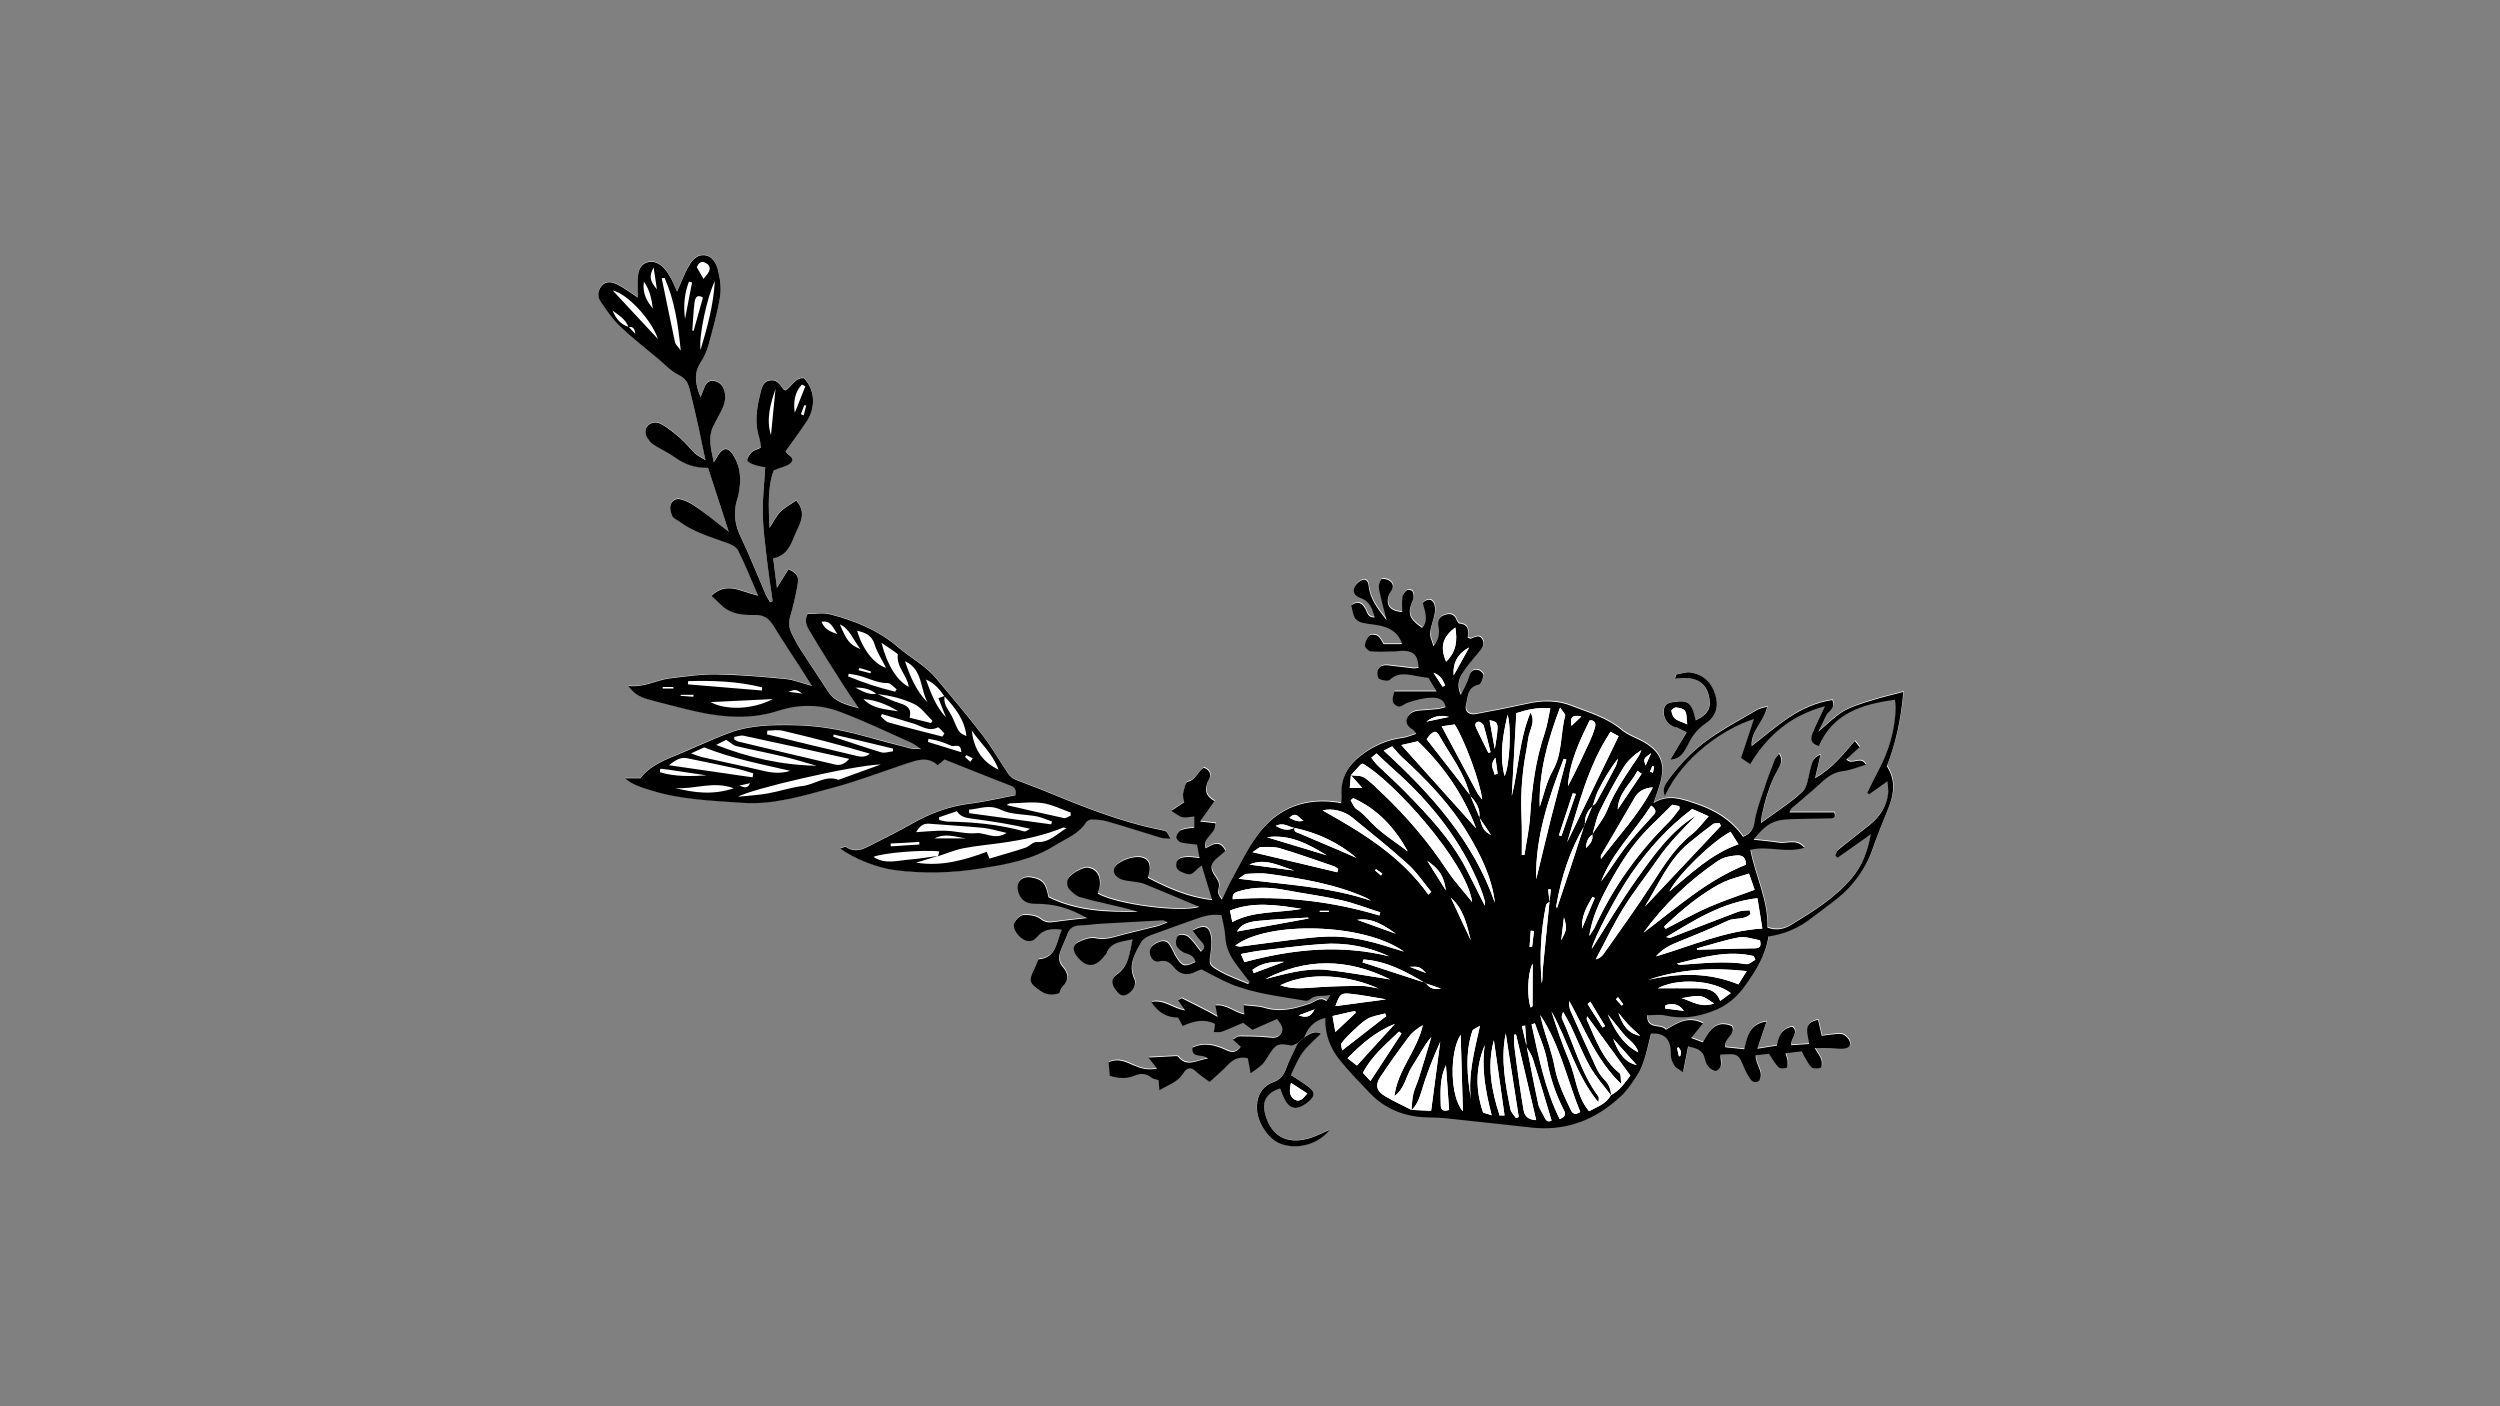 <?xml version="1.0" encoding="utf-8"?>
<!-- Generator: Adobe Illustrator 22.0.1, SVG Export Plug-In . SVG Version: 6.00 Build 0)  -->
<svg version="1.1" id="Layer_1" xmlns="http://www.w3.org/2000/svg" xmlns:xlink="http://www.w3.org/1999/xlink" x="0px" y="0px"
	 viewBox="0 0 1920 1080" style="enable-background:new 0 0 1920 1080;" xml:space="preserve">
<rect x="0" y="0" width="1920" height="1080" fill="#808080" stroke="none"/>
<style type="text/css">
	.st0{fill:#FFFFFF;}
</style>
<g>
	<path class="st0" d="M559.7,408.4c-10-7.7-18-14.2-26.3-20.2c-3.1-2.3-6.9-3.9-10.6-5c-3.7-1.1-6.9,1.1-7.8,4.6
		c-0.6,2.5,0.2,5.7,1.3,8.2c0.7,1.6,3,2.5,4.6,3.7c11.1,8.3,24.1,12.3,37,16.8c3.3,1.2,7.5,3,8.8,5.7c5.4,10.9,9.9,22.2,15.5,35
		c-12.9-2.9-24-11.2-35.8,0.1c3.2,3.1,5.9,5.9,8.8,8.3c7.2,6,16.2,6.6,24.6,6.4c7.8-0.2,11.3,3.5,14.8,9.2
		c6.4,10.5,13.3,20.7,19.9,31c2.8,4.4,5.6,8.8,9.1,14.3c-7.8-2.1-14-4.7-20.4-5.3c-17.5-1.7-35.1-3.3-52.6-3.5
		c-12.2-0.2-24.5,1.6-36.7,3.1c-10.2,1.3-19.4,7.3-31.5,5.6c4.3,6,8.9,8.6,13.9,10c9.2,2.8,18.6,4.9,28,7.3
		c24.5,6.3,48.9,9.9,73.8,1.8c15.7-5.1,31.8-4.9,47,0.9c18.6,7.1,36.6,15.8,54.9,23.8c2,0.9,3.8,2.4,7.4,4.8c-4-0.2-6,0.1-7.8-0.4
		c-12.2-3.2-24.4-6.4-36.5-9.7c-17.4-4.8-35-7.9-53.1-8.2c-16.7-0.3-33.5-0.1-49.3,5.7c-15,5.5-29.4,12.4-44.1,18.5
		c-9.6,3.9-18.7,8.5-24.8,16.5c-4.4,0-8.1,0-11.9,0c6.1,5.4,13.3,7.2,20.4,9.4c22.8,7.2,46.5,7.8,70.1,9.5
		c24,1.8,46.8-5.6,69.6-11.7c18.9-5.1,37.3-12.2,56-18.4c8.2-2.7,16.4-5.9,24.2,1.2c2.1-1.8,3.8-3.2,5.2-4.4
		c17.2,6.8,33.8,13.6,50.6,20c4.3,1.6,4.2,4.2,3.8,7.5c-11.8,2.2-23.1,5-34.6,6.4c-16.2,2-30.8,7.5-44.9,15.5
		c-10.4,5.9-21.1,11.2-31.8,16.6c-6,3-12.1,5.9-18.7,1.2c-0.7-0.5-2.5,0.6-4.5,1.1c10.5,8,28.8,15,42.1,16.7
		c22.3,2.8,44.5,2.2,66.5-1.4c19.4-3.1,38.8-6.6,55.8-17.3c8.6-5.4,18.7-9,24.6-18.2c0.7-1.1,2.8-2,4.2-2c3.9,0.1,7.9,0.3,11.7,1.4
		c14,4.1,28,8.6,42,12.8c2,0.6,4.2,0.4,6.8,0.5c-3.1-5.8-3.1-5.7-6.2-6.4c-5.2-1-10.4-2.2-15.6-3.5c-26.8-6.9-52.3-17.4-77.8-27.9
		c-6.6-2.7-13.5-5-20.1-7.8c-1.9-0.8-3.8-2.5-5-4.3c-6.7-9.9-12.6-20.4-19.9-29.8c-11.3-14.8-23.5-28.9-35.3-43.2
		c-8.2-9.9-19.6-15.8-29.2-24c-15.4-13.1-33.4-20.5-52.5-25.4c-5.5-1.4-11.7-0.2-17.3-0.2c-2.8,6,0.1,10.4,2.6,14.5
		c7.9,13.1,16.1,26,24.2,38.9c3.7,5.9,7.8,11.6,12.7,19c-10.3-3-18.5-5-23.7-13c-7.1-11-14.5-21.9-21.6-32.9
		c-2.3-3.6-4.2-7.6-6.2-11.4c-2.3-4.3-2.8-8.5-1.2-13.4c2.4-7.6,4.1-15.4,5.5-23.3c1.4-7.4,0.3-9.1-6.8-12.9
		c-2.6,4.2-5.1,8.4-8.9,14.4c-1.1-8.9-2-15.6-2.9-22.7c10.9-2.2,13.7-10.8,17-18.7c3.3-7.9,9.2-15.9,0.7-25.7
		c-4.4,3.1-8.8,5.4-12.2,8.8c-3.2,3.3-5.4,7.7-8.4,12.3c-0.5-16.2-1.6-31.7,3.4-44.3c5.9-2.5,10.5-3.1,13.1-5.8c4-4.3-3.3-5.8-4-9
		c5.7-8,11.3-15.5,16.4-23.2c7.1-10.6,5.9-24.4-2.5-32.8c-7-0.4-9.2,6.8-14.1,9.5c-0.8-0.5-1.5-0.7-1.8-1.2
		c-2.4-3.7-5.1-7.5-10.2-6.5c-5.2,1-6.1,5.8-7.2,9.9c-2.9,11.4-4.7,22.8-0.8,34.4c0.8,2.4,0.8,5.1,1.1,7.4c-2.7,1.2-5.2,1.8-6.8,3.3
		c-1.8,1.6-3.3,4-3.7,6.3c-0.1,0.8,3.2,2.6,5.3,3.4c2.7,1,5.7,1.4,8.6,2c-0.7,12.2-2.1,23.8-1.9,35.4c0.2,11.3,1.7,22.5,3,33.8
		c1.3,11.2,3.1,22.4,4.6,33.6c-0.7,0.2-1.4,0.4-2.1,0.6c-1.2-2.2-2.6-4.3-3.6-6.5c-6.3-14.6-12.1-29.5-19-43.8
		c-3.8-7.8-5.1-15.5-3.7-23.8c0.5-2.9,1.6-5.8,2.2-8.7c2.1-10.8,1.8-21.3-4.6-30.7c-3.6-5.4-7.2-5.1-10.7,0.3
		c-1.1,1.7-2.1,3.4-3.7,6c-2.2-10.1-4.8-18.9-0.5-27.6c1.9-3.9,4-7.7,6-11.5c2.7-5.2,4.3-10.6,2.5-16.3c-1.3-4.1-4.3-6.8-8.7-7.2
		c-4.1-0.3-5.7,2.7-6.9,6c-0.8,2.2-1.8,4.4-2.6,6.6c-3.5-9.2-5.7-18,0.1-26.8c2.7-4.1,4.8-8.9,6.1-13.6c3.3-12.2,6.8-24.4,8.8-36.8
		c1.1-6.6,0.1-14-1.6-20.5c-1.4-5.2-4.4-11.3-11.1-11.4c-6.4-0.1-9.8,5.2-12.4,10.3c-2.8,5.4-5,11.2-7.9,17.7
		c-1.8-3.9-2.9-7-4.5-9.8c-1.6-2.9-3.3-5.8-5.5-8.2c-3.6-3.9-8.3-6.2-13.5-4.3c-4.9,1.7-6.4,6.5-6.6,11.4
		c-0.2,5.2-0.1,10.4-0.1,15.4c-5.3-3.5-10.3-7.4-15.9-10.1c-3.7-1.8-8.5-2.9-11.9,1.3c-3.1,3.8-3.3,8.2-0.6,12.1
		c4.6,6.5,9,13.2,14.7,18.7c9.1,8.7,19.1,16.5,28.8,24.6c5.4,4.5,10.3,9.9,16.4,12.9c5.4,2.6,7.2,6.3,8.4,11.2
		c2.2,9.4,4.4,18.8,6.6,28.2c1.8,8,3.4,16,5.5,26c-3.9-2.5-6.4-3.6-8.2-5.3c-3.9-3.7-7.1-8-11.1-11.5c-4.5-3.9-9.1-7.8-14.3-10.7
		c-4.7-2.6-9.7-1.1-11.6,2.3c-2.3,4.3,0.1,7.8,2.6,10.9c1.4,1.7,3.6,2.9,5.5,4.1c4.6,2.8,9.5,5,13.7,8.1c7.4,5.4,15.5,8.2,25.4,8
		C548.9,375,554,390.6,559.7,408.4z"/>
	<path d="M559.7,408.4c-5.7-17.7-10.8-33.4-15.9-49.1c-9.9,0.2-18-2.6-25.4-8c-4.3-3.1-9.2-5.4-13.7-8.1c-2-1.2-4.1-2.4-5.5-4.1
		c-2.5-3.1-4.9-6.6-2.6-10.9c1.9-3.4,6.8-5,11.6-2.3c5.1,2.9,9.8,6.8,14.3,10.7c4,3.5,7.3,7.8,11.1,11.5c1.8,1.7,4.2,2.8,8.2,5.3
		c-2.1-10-3.8-18-5.5-26c-2.1-9.4-4.3-18.8-6.6-28.2c-1.2-4.9-3-8.6-8.4-11.2c-6.1-3-11-8.4-16.4-12.9c-9.7-8.1-19.7-15.9-28.8-24.6
		c-5.7-5.4-10.2-12.2-14.7-18.7c-2.7-3.8-2.5-8.3,0.6-12.1c3.4-4.2,8.2-3.1,11.9-1.3c5.6,2.7,10.5,6.6,15.9,10.1
		c0-5.1-0.2-10.2,0.1-15.4c0.2-4.8,1.7-9.6,6.6-11.4c5.2-1.8,9.9,0.4,13.5,4.3c2.2,2.4,3.9,5.3,5.5,8.2c1.6,2.9,2.8,5.9,4.5,9.8
		c2.9-6.5,5.1-12.3,7.9-17.7c2.7-5,6-10.4,12.4-10.3c6.7,0.1,9.8,6.2,11.1,11.4c1.7,6.6,2.7,13.9,1.6,20.5
		c-2,12.4-5.5,24.6-8.8,36.8c-1.3,4.7-3.4,9.5-6.1,13.6c-5.8,8.8-3.7,17.6-0.1,26.8c0.9-2.2,1.8-4.4,2.6-6.6c1.2-3.3,2.9-6.3,6.9-6
		c4.4,0.3,7.4,3.1,8.7,7.2c1.8,5.8,0.2,11.2-2.5,16.3c-2,3.8-4.1,7.6-6,11.5c-4.2,8.7-1.6,17.4,0.5,27.6c1.6-2.6,2.6-4.3,3.7-6
		c3.6-5.4,7.1-5.7,10.7-0.3c6.4,9.4,6.8,19.9,4.6,30.7c-0.6,2.9-1.7,5.8-2.2,8.7c-1.4,8.3-0.1,16,3.7,23.8
		c6.9,14.3,12.7,29.2,19,43.8c1,2.3,2.4,4.4,3.6,6.5c0.7-0.2,1.4-0.4,2.1-0.6c-1.6-11.2-3.3-22.4-4.6-33.6
		c-1.3-11.2-2.8-22.5-3-33.8c-0.2-11.6,1.2-23.2,1.9-35.4c-2.9-0.6-5.8-1-8.6-2c-2-0.7-5.4-2.5-5.3-3.4c0.4-2.3,2-4.7,3.7-6.3
		c1.6-1.5,4.1-2,6.8-3.3c-0.3-2.3-0.3-5-1.1-7.4c-3.9-11.6-2.1-23.1,0.8-34.4c1-4.1,2-9,7.2-9.9c5.1-1,7.8,2.8,10.2,6.5
		c0.3,0.5,1,0.7,1.8,1.2c4.9-2.7,7.1-9.9,14.1-9.5c8.4,8.4,9.5,22.1,2.5,32.8c-5.1,7.8-10.7,15.2-16.4,23.2c0.7,3.2,8.1,4.7,4,9
		c-2.5,2.7-7.2,3.3-13.1,5.8c-5,12.6-3.9,28.2-3.4,44.3c3.1-4.6,5.2-9,8.4-12.3c3.3-3.4,7.8-5.7,12.2-8.8c8.5,9.8,2.6,17.8-0.7,25.7
		c-3.3,7.9-6.1,16.5-17,18.7c0.9,7.1,1.8,13.9,2.9,22.7c3.7-6.1,6.3-10.3,8.9-14.4c7,3.8,8.1,5.4,6.8,12.9
		c-1.4,7.8-3.2,15.7-5.5,23.3c-1.5,4.9-1,9.1,1.2,13.4c2,3.8,3.9,7.8,6.2,11.4c7.1,11,14.5,21.9,21.6,32.9c5.1,8,13.3,10.1,23.7,13
		c-5-7.4-9-13.1-12.7-19c-8.2-12.9-16.4-25.8-24.2-38.9c-2.5-4.1-5.5-8.5-2.6-14.5c5.6,0,11.8-1.2,17.3,0.2
		c19.1,4.9,37.1,12.2,52.5,25.4c9.6,8.2,21,14.1,29.2,24c11.9,14.3,24,28.5,35.3,43.2c7.3,9.5,13.2,19.9,19.9,29.8
		c1.2,1.8,3.1,3.5,5,4.3c6.6,2.8,13.4,5.1,20.1,7.8c25.5,10.5,51,21,77.8,27.9c5.1,1.3,10.4,2.5,15.6,3.5c3.1,0.6,3.1,0.5,6.2,6.4
		c-2.7-0.2-4.9,0-6.8-0.5c-14-4.2-27.9-8.7-42-12.8c-3.7-1.1-7.8-1.3-11.7-1.4c-1.4,0-3.5,0.9-4.2,2c-5.9,9.3-16,12.8-24.6,18.2
		c-17,10.7-36.5,14.2-55.8,17.3c-22.1,3.6-44.3,4.2-66.5,1.4c-13.3-1.7-31.6-8.7-42.1-16.7c2-0.5,3.8-1.6,4.5-1.1
		c6.7,4.7,12.8,1.8,18.7-1.2c10.7-5.4,21.4-10.7,31.8-16.6c14-8,28.7-13.5,44.9-15.5c11.5-1.4,22.8-4.2,34.6-6.4
		c0.4-3.3,0.5-5.9-3.8-7.5c-16.8-6.4-33.4-13.2-50.6-20c-1.5,1.2-3.1,2.6-5.2,4.4c-7.8-7.1-16-3.9-24.2-1.2
		c-18.6,6.2-37,13.3-56,18.4c-22.7,6.1-45.6,13.4-69.6,11.7c-23.5-1.7-47.3-2.3-70.1-9.5c-7.1-2.2-14.3-4.1-20.4-9.4
		c3.7,0,7.4,0,11.9,0c6.1-8,15.2-12.6,24.8-16.5c14.8-6,29.2-13,44.1-18.5c15.8-5.8,32.6-6,49.3-5.7c18.1,0.3,35.7,3.4,53.1,8.2
		c12.1,3.4,24.3,6.6,36.5,9.7c1.8,0.5,3.8,0.2,7.8,0.4c-3.6-2.4-5.4-3.9-7.4-4.8c-18.2-8.1-36.3-16.8-54.9-23.8
		c-15.2-5.8-31.3-6-47-0.9c-24.9,8.1-49.3,4.5-73.8-1.8c-9.3-2.4-18.7-4.6-28-7.3c-5-1.5-9.7-4.1-13.9-10
		c12.1,1.7,21.3-4.3,31.5-5.6c12.2-1.5,24.4-3.3,36.7-3.1c17.6,0.3,35.1,1.8,52.6,3.5c6.4,0.6,12.7,3.2,20.4,5.3
		c-3.5-5.5-6.3-9.9-9.1-14.3c-6.7-10.3-13.5-20.5-19.9-31c-3.5-5.7-7-9.4-14.8-9.2c-8.4,0.2-17.5-0.4-24.6-6.4
		c-2.9-2.5-5.6-5.3-8.8-8.3c11.8-11.3,22.9-3,35.8-0.1c-5.6-12.8-10-24.1-15.5-35c-1.4-2.7-5.6-4.6-8.8-5.7
		c-12.8-4.5-25.9-8.5-37-16.8c-1.6-1.2-3.9-2.1-4.6-3.7c-1.1-2.5-2-5.7-1.3-8.2c0.9-3.5,4.1-5.6,7.8-4.6c3.7,1.1,7.5,2.7,10.6,5
		C541.7,394.1,549.7,400.6,559.7,408.4z M482.9,251.1c1.7,1.8,3.3,3.6,5,5.3c-0.3-3.4-1.4-6-5.2-5.1c-2.2-6.2-7.5-9.2-12.3-12.8
		C472.9,244.4,476.5,249.2,482.9,251.1z M540.2,214.3c1.2-1.6,2.6-3,3.7-4.7c1.9-3,1.5-5.7-1.6-7.5c-4.1-2.4-5.9,0.3-7.2,3.1
		c1.9,3.3,3.7,6.3,5.4,9.3c-0.2,4.7-0.4,9.4-0.6,14.1c-4.7-3.1-6.1,0.4-6.5,3.8c-0.9,7.1-1.2,14.3-1.7,21.5c0.3,0.1,0.7,0.1,1,0.2
		c2.4-8.5,4.8-17.1,7.2-25.7C540,223.7,540.1,219,540.2,214.3z M725.3,534.7c-3.7-5.3-7.8-10.2-14.2-12.8c3.9,10.4,7.5,20.7,15.4,29
		c-1.9-4.8-3.8-9.7-5.8-14.7c1.9-0.7,3.4-1.3,4.9-1.8c-1.7,7.1,3.9,11.6,6.2,17.3c4.7,11.3,5,11.2,10.4,13.6
		C740.8,552.7,733.5,543.5,725.3,534.7z M673.1,533c-4.7-4-10.3-5-16.2-4.9c5.2,2.6,10.2,5.8,16.4,4.7c6,2.5,11.8,5.5,18,7.4
		c5.4,1.7,9,4,7.3,11c5.8,1.4,11.1,2.7,16.5,4.1c0.3-0.6,0.7-1.2,1-1.8c-4.7-4.4-8.7-10.4-14.2-12.9
		C692.9,536.4,683.1,534,673.1,533z M720.4,657.6c0.3-1.2,0.6-2.4,1-3.7c-12-1.5-43.6,1.1-50.6,4.2c8.9,5.9,18.2,2.8,27.2,2.1
		c7.6-0.6,15.1-1.9,22.6-2.9c-5.7,1.7-11.3,3.4-17,5.2c19.1,3.1,36.7-1.8,54.2-8.3c0.6,1.6,1.2,3,2.1,5.2c9.2-2.8,18.5-5.3,27.5-8.3
		c3.1-1,5.9-4.6,8.7-4.4c9.7,0.6,15.3-6.1,22.9-10.6c-1.3-0.3-2-0.7-2.5-0.5c-14.8,6.1-30.4,9.3-46.2,11.6
		c-10.2,1.5-20.5,2.3-30.6,4.3C733.2,652.8,726.9,655.5,720.4,657.6z M676.5,587.1c-21.8,0.6-101.4,19.3-109.6,24.8
		c8.8-0.9,15.8-1.3,22.5-2.5c9.1-1.6,18.1-4.7,27.2-5.8c9.2-1.1,17.4-8.5,27.4-4.7C654.8,594.9,665.6,591,676.5,587.1z M564,565.9
		c0,0.7-0.1,1.3-0.1,2c1.2,0.6,2.2,1.4,3.5,1.7c24.7,5.9,49.4,11.9,74.1,17.6c3.2,0.7,6.8,0.2,10.7-4.4
		c-27.9-6.2-54.4-12.1-80.8-17.7C569,564.5,566.4,565.6,564,565.9z M589.3,561.1c-0.1,1-0.1,2-0.2,2.9c23,5.6,46,11.2,69.1,16.6
		c3.1,0.7,6.7,1.1,9.8-1.8c-22.2-6.6-44.5-12.3-66.9-17.6C597.4,560.3,593.3,561.1,589.3,561.1z M627.1,588.1
		c-8.5-2.4-17-5.1-25.7-7.1c-12-2.9-24.1-5.2-36-8c-2.4-0.6-4.5-2.8-7.7-4.8c-1.8,0.9-4.8,2.4-7.7,3.9
		C575.3,582,600.7,587.6,627.1,588.1z M540.8,574c-1.9,0.8-5.1,2.3-10.1,4.6c4.1,1.4,6.1,2.3,8.1,2.8c15.8,3.6,31.7,6.9,47.4,10.6
		c7,1.7,13.8,2.2,20.7,0C585,586.9,563,582.8,540.8,574z M578,597c0.2-1,0.4-2.1,0.5-3.1c-4.7-1.3-9.3-2.9-14.1-3.9
		c-12.2-2.7-24.5-5.2-36.8-7.7c-4.7-0.9-8.5,1.1-13.8,5.4C536.6,591,557.3,594,578,597z M744.3,621.8c0,0.9,0,1.8,0,2.7
		c21,2.9,42,5.8,63,8.6c0.2-0.7,0.4-1.4,0.6-2.2c-3.8-1.3-7.6-3.1-11.5-3.9c-9.4-1.8-19.8-1.2-28-5.2
		C759.3,617.5,752.2,621.3,744.3,621.8z M703.6,639.1c7.4-0.4,14.9-1.3,22.3-1.1c8,0.2,16,2.6,23.8,1.9c7.3-0.7,14.3,5.6,23.4-0.2
		c-7.1-1.6-12.4-3.3-17.9-3.9c-13.9-1.3-27.9-2.1-41.8-3.2C708.9,632.3,706.1,634.7,703.6,639.1z M822.4,626.3
		c-0.1-0.8-0.2-1.5-0.2-2.3c-7.1-2.5-14.1-6.1-21.4-7.2c-8.3-1.2-16.9,0-25.4,0.2c-0.6,0-1.2,0.7-2.3,1.3c15.2,3.5,29.6,6.9,44.1,10
		C818.7,628.6,820.7,627,822.4,626.3z M721.1,627.7c0.1,0.7,0.2,1.4,0.3,2.1c2.1,0.4,4.2,1.1,6.3,1.2c19.9,0.3,39.5,2.1,58.8,7.5
		c1.2,0.4,3.1-1.3,4.6-2c-14.7-3.5-29-5.7-43.4-7.6c-4.9-0.7-9.8-1-12.8-5.9C730.1,624.7,725.6,626.2,721.1,627.7z M510.4,213.4
		c-0.7,0.1-1.5,0.2-2.2,0.3c3.4,16.4,6.7,32.8,10.2,49.2c0.4,1.7,2.1,3,4.4,6.3C520.8,248.5,517.9,230.4,510.4,213.4z M593.5,536.9
		c-15.9,0.8-31.9,1.5-47.8,2.3C557.7,545.7,578,545,593.5,536.9z M585.2,530.3c0-0.8,0.1-1.6,0.1-2.4c-18.7-4.7-37.7-5.3-56.8-4.8
		c-0.1,0.8-0.1,1.7-0.2,2.5C547.2,527.1,566.2,528.7,585.2,530.3z M677,493.7c4.3,17.1,12,29.2,20.9,33.8
		c-1.1-8.9-9.6-15.1-8.4-24.7c0.1-0.6-1.3-1.5-2.1-2C684.5,498.7,681.5,496.7,677,493.7z M658.3,484.4c4.1,14.2,12.8,25.6,22.2,28.5
		c-3.2-6.4-7-12-8.9-18.3C669.4,487.7,664.5,485.9,658.3,484.4z M470.6,223.1c12.4,13.4,23.6,25.3,34.7,37.3
		C500.6,245.8,481.8,225.5,470.6,223.1z M723.8,565.7c0.5-0.8,1-1.7,1.5-2.5c-1.7-1.6-4.3-4.9-5-4.6c-7.1,3.6-12.7-1.1-18.7-2.9
		c-8.1-2.5-16.2-4.9-24.3-7.3c-0.3,0.6-0.6,1.2-0.8,1.8c1.9,1.6,3.6,4,5.9,4.6C696,558.7,710,562.2,723.8,565.7z M549,215.9
		c-6,12.2-12.5,42.5-11,52.9C543.4,250.7,547.9,234.4,549,215.9z M563.5,605.4c-15.9-5.9-30.5,1.1-45-0.2
		C532.9,608.8,547.4,610.8,563.5,605.4z M695,507.8c4,11.7,8.6,22.9,17.4,31.7C706.5,529,708.8,514,695,507.8z M746.3,561
		c1.5,12.9,6.7,23.5,20.6,30.1C762.2,578.4,752.8,570.7,746.3,561z M640.1,564.1c0,0.6,0,1.2,0,1.8c12.2,4,24.4,8.2,36.7,11.9
		c2.7,0.8,6-0.5,9-0.8c0-0.7,0-1.4,0-2.1C670.6,571.2,655.3,567.6,640.1,564.1z M687.5,531.2c0.4-0.6,0.7-1.3,1.1-1.9
		c-2.3-1.6-4.6-4.7-6.8-4.7c-8.6,0.2-15.8-4.5-23.8-6.1c-2.1-0.4-4.2-0.8-6.2-1.1c-0.2,0.7-0.4,1.3-0.5,2
		C662.9,524.3,675,528.2,687.5,531.2z M595.6,298.7c-4,11.6-7.3,23.3-3.5,35.5C593.3,322.4,594.4,310.6,595.6,298.7z M663.1,536.9
		c7.4,7.8,17.4,7.7,26.8,9.4C681.6,541.2,672.8,537.6,663.1,536.9z M542.7,595.5c-9.8-1.5-19.5-3-29.3-4.4c-1.9-0.3-3.9-0.5-5.8-0.7
		c-0.2,0-0.6,0.4-0.7,0.7c-0.1,0.3,0,0.6,0,2C518.4,596.6,530.5,596.2,542.7,595.5z M645,479.5c5.5,13,7.6,15.6,15.8,19
		C654.9,491,652.8,483.1,645,479.5z M717.7,643.9c7.8,0,15.6,0,24.3,0C733.4,642.7,725.8,639.6,717.7,643.9z M618.5,296.7
		c-0.9-0.5-1.7-1-2.6-1.4c-5.6,5.9-6.7,13.4-5.5,21.7C613.1,310.2,615.8,303.5,618.5,296.7z M738.3,577.7c-0.5-7.8-5.1-3.8-7.6-4.9
		c-3-1.3-6.1-2.6-9.2-3.5c-2.7-0.9-5.6-1.3-8.4-1.9c-0.2,0.8-0.4,1.6-0.5,2.4C720.8,572.3,729.1,574.8,738.3,577.7z M531.5,216.9
		c-0.8-0.2-1.6-0.4-2.4-0.6c-3.1,8.5-4.5,17.2-3,28.6C528.2,234.1,529.8,225.5,531.5,216.9z M501.4,237c-1-7-2-13.8-6.9-20.7
		C493.2,225.6,497,231.5,501.4,237z M684,647.8c0,0.7,0.1,1.5,0.1,2.2c7.3-0.5,14.6-0.9,22-1.4c0-0.7-0.1-1.3-0.1-2
		C698.7,647.1,691.3,647.5,684,647.8z M502,205.4c-3.7,6.9-2.9,10.3,2.5,16.8C503.6,216.3,502.8,210.9,502,205.4z M631,477.5
		c2.1,5.5,5.9,7.4,12.2,9.5C639.3,481.7,638.2,476.3,631,477.5z M616.2,532.7c-5-3.4-5-3.4-10.8-1.4
		C609.9,531.8,612.6,532.2,616.2,532.7z M532.4,535.1c0.1-0.5,0.2-1,0.3-1.5c-3.3,0-6.7,0-10,0c0,0.3,0,0.6,0,0.8
		C525.9,534.7,529.1,534.9,532.4,535.1z M660.1,513c-0.3,0.6-0.5,1.1-0.8,1.7c3.1,0.8,6.2,1.6,9.3,2.4c0.1-0.5,0.2-1,0.3-1.4
		C666,514.7,663.1,513.9,660.1,513z M615.1,318.1c0.7,0.3,1.4,0.6,2.1,0.9c0.7-2.5,1.3-5,2-7.5c-0.5-0.1-1-0.3-1.5-0.4
		C616.8,313.4,616,315.7,615.1,318.1z M567.7,603.4c2.8,0.5,6.1,3.4,8.3-1.9C572.6,602.2,570.2,602.8,567.7,603.4z M517.3,528.8
		c-0.1-0.4-0.1-0.8-0.2-1.2c-2.7,0-5.4,0-8.1,0c0,0.4,0,0.8,0,1.2C511.8,528.8,514.6,528.8,517.3,528.8z M745.2,585.1
		c0.6-0.9,1.3-1.8,1.9-2.7c-1.6-0.8-3.2-1.7-4.9-2.4c-0.1-0.1-1.1,1.4-1,1.4C742.5,582.7,743.9,583.9,745.2,585.1z"/>
</g>
<g>
	<path class="st0" d="M996.7,801.1c-3.1,6.6-6.6,13-9.2,19.8c-1.9,5-4.3,8.1-9.7,10c-8.1,3-12.3,9.7-12.6,18.6
		c-0.4,11.3,8.1,25,18.1,28.7c12.8,4.8,28.9,0.7,38-10.8c-6,2.6-10.2,4.8-14.8,6.3c-20,6.4-31.9-3.3-35.5-20.6
		c-1.7-8.4,3-14.8,12-17.3c0.5,1.2,0.9,2.4,1.4,3.6c4.8,12.9,11.2,14.7,21.3,5.7c3.9-3.4,4.2-6.4,0.1-9.8c-4.2-3.5-9-6.2-14.5-9.9
		c2.9-5.7,5.3-12,9.1-17.3c3.9-5.3,9.2-9.6,14-14.5c-5.1-2.5-8.6,0.4-12.3,2.5c2.9-7.3,7.4-12.8,16-15c-0.3,12.8,3.9,23.3,11.1,32.3
		c7.1,8.8,15.1,16.9,22.8,25.1c9.9,10.6,22.4,16.6,36.7,18.5c6.9,0.9,13.9,0.4,20.9,1.1c22.5,2.3,44.9,4.9,67.3,7.3
		c23.7,2.5,44.6-4.2,62.9-19.4c3.8-3.2,7.7-6.6,10.7-10.5c4.1-5.5,8.4-11.2,10.9-17.5c3.2-8.1,4.8-16.8,6.9-24.8
		c11.2-0.9,15.6,5.2,15.2,16.3c-0.1,2.8,1.4,5.9,2.9,8.4c1,1.7,3.3,2.6,6.5,4.9c1.5-7.5,2.6-13.4,3.9-19.8
		c6.4,1.4,11.4,2.6,12.9,9.7c0.9,4.5,3.9,8.3,8.5,9.2c6.5-3.2,2.7-8.6,3.6-12.6c13.6-0.8,13.6-0.8,18.4,11c1.1,2.7,2.7,5.4,4.4,7.8
		c1.7,2.5,4.1,3.2,6.9,1.2c3.7-6.9-3.3-12.3-2.8-19.5c3.9-0.4,7.4-0.8,10.2-1.1c2.8,4.1,4.7,7.7,7.4,10.4c1.2,1.1,4.3,0.9,6.3,0.3
		c0.7-0.2,0.8-3.4,0.6-5.1c-0.1-1.8-0.9-3.5-1.6-6c4.8-0.6,8.7-1.1,12.5-1.5c0.9,1.8,1.4,3.1,2.1,4.2c1.7,2.8,3,6.2,5.5,8.1
		c1.5,1.2,4.9,1,7.1,0.2c0.8-0.3,0.9-4.2,0.3-6.1c-0.9-2.6-2.8-4.9-5.1-8.9c4.9,0,8.4-0.1,12,0c3,0.1,6,0.6,9,0.5
		c3-0.1,6.8-0.8,6.1-4.7c-0.4-2.4-3-5.2-5.3-6.2c-2.5-1-5.8-0.2-8.8,0c-2.5,0.2-5,0.7-7.6,1c-1-4.5-1.9-8.2-2.8-12.3
		c-12.5,2.4-7.5,11.3-6.9,18.6c-5.2,0.4-9.5,0.7-13.7,0.9c-0.7-5.7,6-9.3,1-14.2c-8.5,1.2-10.8,7.6-12,14.5c-4.9,0.8-9,1.5-15,2.4
		c2.6-7.7,4.6-13.6,7-20.9c-13.3,1.9-15,11.7-17.1,21.3c-5.3-0.6-10.1-1.1-14.5-1.5c-1.3-7.3,8.4-9.4,5.1-16.2
		c-12.3-5.2-17.4,3.5-22.4,12.4c-3.2-1.2-6-2.2-8.9-3.3c3.4-4.2,5.9-7.3,9.1-11.3c-11.9-5.9-19.9-0.1-28.6,4.9
		c-3.7-4.8-14.9,0.5-14.3-11.1c4.9,0,9.7-0.8,14,0.2c12.4,2.8,23.8,1.3,35.9-3.2c11-4.1,18.8-10.7,25.4-19.8
		c8.2-11.4,15.6-23.1,17.8-37.7c12.4-1.7,23.2-6.5,32.9-14c5.5-4.3,11.1-8.5,16.7-12.6c14.5-10.9,25.1-24.4,30.8-41.8
		c3.4-10.3,7.8-20.3,11.8-30.4c4.3-10.8,5.6-21.5-1.3-32c6.9-17.8,10.9-36.4,12.7-57c-8.3,2.2-16,3.9-23.5,6.3
		c-7.6,2.4-15.5,4.6-22.3,8.4c-6.6,3.7-12,9.5-19.5,15.8c2.7-5.4,4.5-8.8,6.1-12.4c1.6-3.6,7.5-5.3,4.6-11.9
		c-12.1,1.9-23.2,6.7-33.3,13.5c-9.9,6.6-18.9,14.4-28.6,21.9c-0.9-11.7,9.6-18.6,11.9-30.3c-3.8,1.2-6.1,1.5-7.9,2.6
		c-10.6,6.1-21.4,12.1-31.7,18.8c-14,9.2-26,20.7-35.9,34.3c-2.6,3.6-5.4,7.2-3,12.9c14.2-30.8,45.9-51.9,68.3-59.1
		c-3.4,10.2-6.5,19.8-9.9,29.8c2.5,1.8,4.8,3.4,7.1,4.9c13.3-22.1,30.9-37.5,57.3-44.5c-3.7,7.9-6.8,14.1-9.4,20.5
		c-1.8,4.3-1.8,8.4,4.9,10c11-25.4,33.2-32.1,58.3-35.5c0.3,2.4,0.6,4,0.6,5.6c-0.3,17.3-5.2,33.4-13.3,48.7c-3,5.6-5.7,11.4-8.5,17
		c0.5,0.4,0.9,0.8,1.4,1.3c4.3-3,8.6-6.1,14.1-10c0.2,4.2,0.8,6.8,0.5,9.3c-1.2,10.1-6.5,18-14.3,24.3c-8,6.4-16.2,12.7-24.2,19.2
		c-1.1,0.9-1.3,2.9-2,4.3c0.6,0.5,1.1,1.1,1.7,1.6c8.1-5.8,16.3-11.5,25.5-18c-2.6,13.1-6.6,24-14.4,33.4
		c-12.8,15.4-29.5,25.7-46.3,35.9c-5.2,3.2-11.5,5.2-18.7,2.4c0.6-21.1-9.4-39.7-13.1-59.7c13.3-3.5,27.1,2.8,41.5-1.6
		c-6.3-7.3-13.3-3-19.4-3.9c-6.3-1-12.7-1.5-19.7-2.3c9.9-12.4,15.7-15.5,29-15.8c10-0.3,20-0.5,30-0.6c3.3,0,4.2-1.3,3-4.6
		c-11.2,0-22.5,0-34.4,0c1-1.8,1.3-2.8,2-3.4c7.5-6.5,15.3-12.7,22.5-19.5c5-4.6,10-8.2,17.1-8.9c5.7-0.6,11.1-3,17.1-4.8
		c-4.1-7.4-10.5,1.1-15-4.1c3.3-3.1,6.6-6.1,10.2-9.4c-1.2-1.6-2.3-3-3.7-4.7c-9.2,10.3-17,20.9-30.5,28.5
		c1.7-7.1,2.8-11.9,4.2-18.1c-6.5,2.5-6.7,7-7.8,11c-1.7,6-2.1,13.7-6.1,17.5c-9.2,8.7-20.2,15.5-31.9,24.1c0.4-3.5,0.4-4.8,0.7-6
		c2.7-12.1,6.1-23.8,12.1-34.7c1.9-3.3,4.7-7.2,1.1-12.6c-1.5,1.9-2.7,3-3.2,4.3c-2.8,7.4-5.7,14.9-8.2,22.4c-2.8,8.5-6,17-7.4,25.8
		c-1,6.2-3.7,9.2-8.8,11.4c-9.5-13.6-22.8-21-37.6-25.8c-9.9-3.2-20-7-31.2-0.1c2.2-6.6,4.1-11.5,5.4-16.6
		c3.5-13.4,0-22.4-11.8-29.6c-5.9-3.6-13-5.7-18.3-10.1c-11.4-9.5-25.2-13.2-38.4-18.4c-10.9-4.3-22.1-4.2-33.4-1.7
		c-13.3,2.9-26.6,5.6-40,8c-5.5,1-8.8-2.2-7.5-7.2c1.5-6,0.9-13.6,9.9-15.5c1.7-0.4,3.2-4.7,3.5-7.3c0.1-1.2-2.8-3.7-4.6-4
		c-3-0.4-5.3,1-6.3,4.8c-1.3,4.5-3.8,8.7-6.5,14.5c-3.2-7.2-1.7-12.3,1.2-16.6c3.8-5.8,8.3-11.1,12.8-16.4c2.5-3,4.8-6.1,2.5-9.8
		c-2.4-4-5.8-1.4-8.8-0.4c-0.4,0.1-1.1-0.4-2.4-0.9c0.6-4.8,1-10.1-6.3-10.7c-0.8-0.1-1.9-1.7-2.3-2.9c-1.7-4.5-4.9-5-8.9-3.8
		c-4.2,1.3-5.8,4.3-5,8.5c0.9,4.9,0.8,9.6-3.8,15.7c-1.3-4.9-3-7.9-2.6-10.6c0.7-5.2,2.9-10.2,3.7-15.4c0.4-2.6,0.1-6.1-1.4-8.1
		c-1.9-2.6-5.2-2.2-7.9,0.8c1.6,6.2,4.6,12.9-0.5,19.1c-10.4-7.1-11.6-11.3-6.9-21.8c0.8-1.7,0.4-4.3-0.4-6.1
		c-0.4-0.9-3.4-1.8-4.2-1.2c-1.6,1.2-3.4,3.2-3.6,5.1c-0.6,3.9-0.2,7.9-0.2,11.8c-9.3-0.4-13-5.3-10.2-13.1c0.4-1.2,1.3-2.3,2-3.4
		c2-3.2,0.8-6-1.9-7.7c-1.7-1.1-5.5-1.7-6-0.9c-1.4,1.9-2.2,4.9-1.8,7.2c1.5,7.6,3.7,15.1,6,24.4c-6.9-9.1-12.9-16.5-13.9-26.8
		c-0.5-5-3.9-5.8-7.7-2.6c-5.2,4.5-4.9,9.8,1.4,12.1c7.4,2.7,9.1,8.4,11,15c-5.5,0.2-5.7-3.9-7.2-6.6c-2.5-4.5-5.6-6.3-10.8-2.8
		c0.8,3.3,1.1,6.7,2.6,9.5c1,1.9,3.7,3.5,5.9,4c5.7,1.4,11.8,1.4,17.3,3.2c5.9,2,11.1,5.6,13.2,13.2c-5.3,0-9.9,0-14.2,0
		c-1.6-2.4-2.7-5.1-4.6-6.4c-1.6-1-5.2-1.3-6.3-0.2c-1.9,1.9-3.3,5-3.5,7.6c-0.1,1.5,2.6,4.4,4.3,4.5c5.9,0.5,11.9,0.2,17.8,0.1
		c2.7,0,5.3-0.7,7.9-0.5c7.9,0.4,10.9,3.8,11.2,13.1c-1.2,0.1-2.5,0.5-3.8,0.4c-6.5-0.7-13.1-1.6-19.6-2.3c-3.6-0.4-7,0.5-8,4.3
		c-0.5,1.9,0.1,5.5,1.3,6.1c2.4,1.1,6.7,2,8.1,0.7c6.8-6.5,14.1-4.1,21.6-2.7c2.5,0.4,5,0.7,8.1,1.2c1.6,2.6,3.4,5.6,6.2,10.4
		c-11.9,0-22.2,0-32.4,0c-2,6.8-1.8,8.7,1.1,10.7c3.7,2.6,5.8-0.9,8.8-1.9c6.1-2.1,12.7-3.8,19.1-4c3.8-0.1,9.4,0.7,10.3,7.3
		c-2.3,0.6-4.2,1.3-6.1,1.5c-4.6,0.5-9.3,0.7-13.9,1.1c-4.2,0.3-8.2,1.7-9.6,6c-1.4,4.1,1.4,6.8,4.7,8.9c0.7,0.5,1.1,1.4,2.4,3
		c-4,1.2-7.4,2.7-10.9,3.2c-10.5,1.3-19.9,5.2-28.5,11.2c-11.7,8-19.2,18.3-17.9,33.3c0.2,1.8-0.2,3.7-0.4,5.5
		c-27-4.8-48.7,3.4-64.5,24.9c-7.4,10.1-12.9,21.6-19,32.6c-3,5.4-5.4,11.1-8.1,16.6c-2.1-2.7-3.5-5.5-2.8-7.6
		c1.4-4.1,0.4-6.7-2.1-10c-4.8-6.4-3.9-10.2,2.3-15.2c1.9-1.5,3.7-3.2,5.4-4.6c-4.5-9-10-4.8-15.3-2c-2.3-8.9,8.2-10.8,7.7-19.2
		c-3.4-0.4-6.9-0.8-11.9-1.4c3.8-5.4,7.1-10.1,11.1-15.7c-7.4-3.8-8.1-9.6-4.2-16.9c1.8-3.3,0.5-7.2-4.2-8.7
		c-4.6,2.9-5.9,9.3-12.2,10.8c-1.8,0.4-3,5.6-3.5,8.7c-0.4,2.4,0.6,5,0.8,7c-3.1,2.1-5.7,3.8-9.9,6.6c3.7,2.3,5.9,4.4,8.5,4.9
		c2.7,0.6,5.7-0.3,9.1-0.6c0,3.4,0,6.2,0,8.6c-3.8,0.6-7.2,0.7-10.1,1.9c-1.7,0.7-3.4,3.3-3.7,5.2c-0.2,1.3,1.9,3.8,3.4,4.2
		c3.7,1,7.6,1.2,12.5,1.8c0.5,2.7,1.2,6,2,10.3c-4.1-0.4-7-1-9.9-0.8c-3.6,0.3-7.8,0.8-8.1,5.7c-0.2,4.7,3.8,5.6,7.2,7
		c5.6,2.4,7.7-3.2,12.4-6.2c2.8,9.2,5.3,17.5,8.1,26.6c-18.9-2.1-34.3-9.3-49.5-17.1c3.9-10.7,0.2-16.8-9.7-15.9
		c-4.2,0.4-8.5,2.1-12.1,4.3c-6.3,3.9-5.5,9.8,1.4,12.7c2.7,1.1,5.8,1.2,8.7,1.7c2.9,0.5,6,0.6,8.7,1.7
		c14.3,5.8,28.6,11.9,42.7,17.8c-14.3,4.6-63.3-1.7-78.2-10.2c0.5-1.8,1.3-3.6,1.6-5.5c1-8-2.4-13.4-8.9-14.4
		c-4.6-0.8-15.1,5.4-16,10c-0.4,2,0.1,5,1.4,6.4c2.4,2.6,5.4,5.4,8.7,6.3c10.8,3.1,21.9,5.3,32.8,8c3.8,0.9,7.5,2.1,11.2,3.1
		c-23.7,0.5-47.1-0.5-68.6-11.1c-1.9-10.7-4.6-13.7-13.2-15.2c-7.6-1.3-12.2,3.9-9.9,11.3c1.9,6.1,5.9,8.9,12.8,8.9
		c15,0,25.7,2.9,40,11c-8.6,1-16.9,1.8-25.1,3c-4.1,0.6-7.1,0.6-10.8-2.4c-3.2-2.5-8.7-3.2-13.1-2.9c-2.5,0.1-5.6,3.4-6.9,6
		c-1.7,3.5,2.1,9.6,6.5,12.4c4.4,2.8,8.1,2,11.4-2c4.7-5.7,10.9-6.2,18.5-5.2c-4.1,9.9-4.3,21.7-17.9,22.8c-1.1,2.5-1.9,4.6-2.9,6.7
		c-4.8,9.9-4.3,11.5,4.7,17.6c4.6,3.2,9.2,3.3,14.3,1.6c0.8-1.7,1.3-3.9,2.6-5.2c5.2-5.1,4.2-10.1-0.1-15c-3.4-3.8-3-8-1.6-12.2
		c1.5-4.4,3.8-8.5,5.3-12.9c1.7-4.8,4.9-6.6,9.8-6.7c5.3-0.1,10.6-1,15.9-1.3c15.9-0.9,31.8-1.8,47.7-2.6c0.8,0,1.6,0.6,3.6,1.5
		c-3.4,1.3-5.7,2.5-8.1,3.1c-11,2.8-22,5.2-32.9,8.3c-4.9,1.4-9.3,1.9-14.5,0.9c-4.1-0.8-9.1,0.9-13,2.9c-4.4,2.2-4.6,6.1-1.8,10.1
		c7.1,10,14.7,10,22,0.2c0.4-0.5,1-1,1.3-1.5c3.4-9.2,11.6-8.9,20-10.9c-2.5,10.7-2.9,20.7-12.3,27.2c-4.2,2.9-4,6.9-0.8,11.4
		c2.2,3,4.6,6,9.1,3.6c4.3-2.3,7.2-7.7,5.4-11.6c-5.2-11,0.4-19.8,5.4-28.6c1.3-2.2,4.1-4.1,6.7-5c11.8-4.5,23.8-8.5,35.6-12.8
		c6-2.2,12-3.7,19.2-2.8c1,5.6,2.6,11,2.9,16.5c0.4,8.1,3.5,14.8,8.2,21c3.5,4.6,7,9.2,10.5,13.8c-0.4,0.6-0.7,1.2-1.1,1.7
		c-7.2-3.1-14.7-5.7-21.5-9.5c-9.2-5.2-8.7-5.6-7.2-15.8c0.6-4.4,0.9-9.4-0.4-13.6c-1.8-5.9-5.9-6.6-13.5-2.2
		c2.4,3.1,4.5,6.2,7.1,8.9c2.9,3.1,1.9,5.2-0.9,7.3c-3.2-3.9-6-8.2-9.6-11.4c-1.7-1.5-6.3-2.2-7.7-1c-1.6,1.3-2.3,5.8-1.3,7.8
		c1.3,2.6,4.4,5.1,7.3,5.9c3.9,1.2,6.4,2.7,7.2,6.6c-7.8,3.8-9.7,3.7-13.7-2c-2.5-3.5-3.9-7.7-6.3-11.3c-2.6-3.9-6.5-2.8-9.8-1.2
		c-3.4,1.7-6.2,4.2-5,8.7c1,3.7,3.4,6.2,7.2,5.3c5-1.2,8,0.7,11,4.5c4.5,5.6,10.3,6.9,16.9,3.4c1.7-0.9,3.6-1.4,4.4-1.7
		c7.7,3.9,14.3,7.7,21.3,10.7c18.6,7.9,38.5,9.9,58.1,13.3c1.1,0.2,2.8-0.1,3.6-0.8c4.4-4,9.5-2.3,15.9-3.5
		c-1.8,2.6-2.4,3.7-3.1,4.7c-4.8-3.9-8.5,0.5-12.5,1.9c-11.4,3.9-22.7,7-34.9,3.3c-4.9-1.5-10.2-1.4-16-2.1c0.2,3,0.3,4.9,0.4,7.1
		c-7.9-1.7-13.7-7.8-22.2-6.9c0.6,2.9,1,5.1,1.7,8.8c-3.1-1.7-4.7-2.7-6.3-3.6c-7-3.6-14-7.3-21.1-10.7c-0.5-0.2-1.6,0.8-2.9,1.5
		c1.7,2.4,3.1,4.5,5.4,7.8c-9.5-1.5-15.9-8.6-26-6.5c5.4,8.3,12,12,20.6,12c1.2,2.2,2.2,4.1,3.5,6.5c8.4-4,16.6-5.8,24.9-1.6
		c-0.3,2.1-0.6,4.1-1,6.2c2.1-0.1,4.4,0.4,6.3-0.3c5.6-2.1,11-4.6,16.2-6.8c2.9,2.2,5.2,3.9,7.2,5.4c6.8-3,13-5.7,18.9-8.3
		c3.4,4.4,5.6,7.9,2.6,11.8c-2.6,3.3-6.2,2.7-10,2.3c-7.2-0.7-14.5-0.8-21.8-0.8c-1.3,0-2.6,1.3-4.7,2.5c2.5,2.3,4.3,3.9,6,5.5
		c-3.3,4.4-6.3,5-11.3,2.6c-8-3.8-16.8-6.2-25.8-1.9c-0.8,8.7,7.7,4.5,11.9,8.3c-8.7,1.4-16.1,7.2-23-1.4c-0.3-0.4-1.3-0.4-1.9-0.4
		c-6.5,0.3-12.9,0.7-20.8,1.1c2.9,3.7,4.6,5.9,6.6,8.4c-7,1.7-12.6,0.1-18.2-2.5c-5.8-2.6-11.9-5.7-19-2.2c0.3,3.5,0.6,6.7,0.9,10.3
		c6.6,2,12.7,2.6,18.8,0c4.7-2,8.8-2.1,13,1.3c1.6,1.3,4.1,1.5,5.7,2c0.2,2.4,0.3,4.4,0.6,7.8c7.2-4.3,14.3-6.3,18.4-12.9
		c2.5-4,5.4-5.5,9.6-1.6c3.1,3,6.8,5.3,10.6,8.1c4.8-4.4,9.9-8.6,14.4-13.4c4.3-4.6,9-6,14.9-4.8c0.7,3.6,1.2,6.6,2.2,11.6
		c4-3,7-4.7,9.3-7.2c2.3-2.4,3.7-5.5,5.6-8.2c5-7.3,6.8-7.8,16-6C993,803.3,994.9,801.8,996.7,801.1z"/>
	<path class="st0" d="M1282.8,583.5c8.6-0.5,11.2-6.9,13.6-12.1c3.2-6.9,7.5-11.9,13.7-16.2c7.6-5.2,10-12.7,7-21.9
		c-3-9.5-9.1-15.4-18.8-16.9c-3.5-0.5-7.3,1-11,1.5c-0.4,1.1-0.8,2.2-1.2,3.3c15.4-2.4,25.6,2.1,26.8,17.7
		c0.5,7.2-4.3,11.1-10.8,14.2c-0.9-3.3-1.5-5.9-2.4-8.3c-2.1-5.3-5.4-7.1-12.1-6c-4,0.6-9.1,0.4-9.9,6.3c-0.7,5.6,2.1,10.4,7.4,12.9
		c0.9,0.4,2,0.4,2.9,0.8c2,0.9,4,1.9,7.1,3.5C1290.9,569.8,1286.8,576.7,1282.8,583.5z"/>
	<path d="M996.7,801.1c-1.8,0.7-3.7,2.1-5.3,1.8c-9.3-1.8-11.1-1.3-16,6c-1.9,2.8-3.4,5.9-5.6,8.2c-2.3,2.4-5.3,4.2-9.3,7.2
		c-0.9-5-1.5-8-2.2-11.6c-5.8-1.3-10.6,0.2-14.9,4.8c-4.5,4.8-9.6,9-14.4,13.4c-3.7-2.8-7.5-5.2-10.6-8.1c-4.2-4-7.1-2.5-9.6,1.6
		c-4.2,6.6-11.3,8.7-18.4,12.9c-0.3-3.3-0.4-5.4-0.6-7.8c-1.6-0.5-4.1-0.7-5.7-2c-4.2-3.4-8.3-3.3-13-1.3c-6.1,2.5-12.2,2-18.8,0
		c-0.3-3.6-0.6-6.8-0.9-10.3c7-3.5,13.1-0.4,19,2.2c5.7,2.5,11.2,4.1,18.2,2.5c-2-2.5-3.8-4.8-6.6-8.4c7.9-0.4,14.4-0.8,20.8-1.1
		c0.6,0,1.6,0,1.9,0.4c6.8,8.6,14.3,2.7,23,1.4c-4.2-3.9-12.7,0.3-11.9-8.3c9-4.3,17.8-1.9,25.8,1.9c5,2.4,8.1,1.8,11.3-2.6
		c-1.7-1.6-3.5-3.2-6-5.5c2.1-1.2,3.4-2.5,4.7-2.5c7.3,0.1,14.6,0.1,21.8,0.8c3.8,0.4,7.5,1,10-2.3c3.1-3.9,0.9-7.4-2.6-11.8
		c-5.9,2.6-12.1,5.3-18.9,8.3c-2-1.5-4.2-3.2-7.2-5.4c-5.2,2.2-10.6,4.7-16.2,6.8c-1.9,0.7-4.2,0.2-6.3,0.3c0.3-2.1,0.6-4.1,1-6.2
		c-8.4-4.2-16.5-2.3-24.9,1.6c-1.3-2.4-2.3-4.4-3.5-6.5c-8.6,0-15.2-3.7-20.6-12c10.1-2,16.4,5.1,26,6.5c-2.3-3.3-3.7-5.4-5.4-7.8
		c1.3-0.7,2.4-1.7,2.9-1.5c7.1,3.5,14.1,7.1,21.1,10.7c1.6,0.9,3.2,1.8,6.3,3.6c-0.7-3.7-1.1-5.9-1.7-8.8c8.5-1,14.3,5.2,22.2,6.9
		c-0.1-2.2-0.2-4.2-0.4-7.1c5.7,0.7,11.1,0.6,16,2.1c12.2,3.7,23.5,0.6,34.9-3.3c4-1.4,7.7-5.7,12.5-1.9c0.7-1,1.4-2.1,3.1-4.7
		c-6.4,1.2-11.5-0.5-15.9,3.5c-0.8,0.7-2.4,1-3.6,0.8c-19.6-3.4-39.6-5.4-58.1-13.3c-7-3-13.6-6.8-21.3-10.7
		c-0.8,0.3-2.7,0.8-4.4,1.7c-6.6,3.5-12.4,2.2-16.9-3.4c-3-3.8-5.9-5.7-11-4.5c-3.8,0.9-6.2-1.6-7.2-5.3c-1.2-4.5,1.6-7,5-8.7
		c3.3-1.7,7.2-2.7,9.8,1.2c2.4,3.6,3.8,7.8,6.3,11.3c4,5.7,5.9,5.8,13.7,2c-0.8-3.9-3.3-5.5-7.2-6.6c-2.8-0.8-6-3.3-7.3-5.9
		c-1-2-0.4-6.5,1.3-7.8c1.4-1.2,6-0.5,7.7,1c3.7,3.2,6.4,7.5,9.6,11.4c2.7-2.1,3.8-4.2,0.9-7.3c-2.6-2.7-4.7-5.8-7.1-8.9
		c7.6-4.3,11.8-3.7,13.5,2.2c1.2,4.2,1,9.1,0.4,13.6c-1.5,10.3-2,10.7,7.2,15.8c6.8,3.8,14.3,6.4,21.5,9.5c0.4-0.6,0.7-1.2,1.1-1.7
		c-3.5-4.6-7.1-9.1-10.5-13.8c-4.7-6.2-7.8-13-8.2-21c-0.3-5.5-1.8-11-2.9-16.5c-7.3-0.9-13.3,0.6-19.2,2.8
		c-11.9,4.3-23.8,8.4-35.6,12.8c-2.5,1-5.4,2.8-6.7,5c-5,8.8-10.5,17.7-5.4,28.6c1.9,4-1.1,9.3-5.4,11.6c-4.5,2.4-6.9-0.6-9.1-3.6
		c-3.2-4.4-3.4-8.5,0.8-11.4c9.5-6.5,9.9-16.5,12.3-27.2c-8.4,2-16.6,1.7-20,10.9c-0.2,0.6-0.9,1-1.3,1.5c-7.3,9.8-14.9,9.7-22-0.2
		c-2.8-4-2.7-7.9,1.8-10.1c3.9-2,9-3.7,13-2.9c5.2,1,9.6,0.5,14.5-0.9c10.9-3.1,22-5.5,32.9-8.3c2.5-0.6,4.8-1.8,8.1-3.1
		c-2-0.8-2.8-1.5-3.6-1.5c-15.9,0.8-31.8,1.7-47.7,2.6c-5.3,0.3-10.6,1.2-15.9,1.3c-4.9,0.1-8.1,1.9-9.8,6.7
		c-1.5,4.4-3.8,8.5-5.3,12.9c-1.5,4.2-1.9,8.3,1.6,12.2c4.3,4.8,5.3,9.8,0.1,15c-1.3,1.3-1.8,3.5-2.6,5.2c-5.1,1.7-9.7,1.6-14.3-1.6
		c-9-6.2-9.5-7.7-4.7-17.6c1-2.1,1.8-4.2,2.9-6.7c13.7-1.1,13.8-12.9,17.9-22.8c-7.6-1-13.8-0.5-18.5,5.2c-3.3,4-7,4.7-11.4,2
		c-4.4-2.8-8.2-8.9-6.5-12.4c1.3-2.6,4.4-5.9,6.9-6c4.4-0.3,9.8,0.4,13.1,2.9c3.7,3,6.8,3,10.8,2.4c8.2-1.2,16.5-2,25.1-3
		c-14.3-8.1-25.1-11-40-11c-6.9,0-10.9-2.8-12.8-8.9c-2.3-7.4,2.3-12.6,9.9-11.3c8.6,1.5,11.3,4.5,13.2,15.2
		c21.5,10.7,44.9,11.6,68.6,11.1c-3.7-1.1-7.4-2.2-11.2-3.1c-10.9-2.7-22-4.9-32.8-8c-3.3-0.9-6.3-3.7-8.7-6.3
		c-1.3-1.4-1.8-4.4-1.4-6.4c0.9-4.5,11.4-10.7,16-10c6.5,1.1,9.9,6.5,8.9,14.4c-0.2,1.9-1.1,3.7-1.6,5.5
		c14.9,8.5,63.9,14.8,78.2,10.2c-14.1-5.9-28.4-12-42.7-17.8c-2.7-1.1-5.8-1.1-8.7-1.7c-2.9-0.5-6-0.6-8.7-1.7
		c-6.9-2.9-7.7-8.8-1.4-12.7c3.6-2.2,7.9-3.9,12.1-4.3c10-0.9,13.6,5.2,9.7,15.9c15.2,7.8,30.7,15.1,49.5,17.1
		c-2.8-9.2-5.3-17.4-8.1-26.6c-4.7,3-6.8,8.6-12.4,6.2c-3.4-1.4-7.4-2.3-7.2-7c0.2-4.9,4.4-5.4,8.1-5.7c2.8-0.2,5.8,0.4,9.9,0.8
		c-0.8-4.2-1.5-7.6-2-10.3c-5-0.7-8.9-0.8-12.5-1.8c-1.5-0.4-3.6-2.9-3.4-4.2c0.3-1.9,1.9-4.5,3.7-5.2c2.9-1.2,6.4-1.3,10.1-1.9
		c0-2.4,0-5.2,0-8.6c-3.4,0.3-6.4,1.2-9.1,0.6c-2.5-0.5-4.8-2.6-8.5-4.9c4.1-2.8,6.8-4.5,9.9-6.6c-0.3-1.9-1.3-4.6-0.8-7
		c0.6-3.1,1.7-8.3,3.5-8.7c6.3-1.5,7.6-7.9,12.2-10.8c4.7,1.5,6,5.4,4.2,8.7c-3.9,7.3-3.3,13,4.2,16.9c-3.9,5.6-7.2,10.3-11.1,15.7
		c5.1,0.6,8.5,1,11.9,1.4c0.5,8.4-10.1,10.4-7.7,19.2c5.2-2.7,10.8-7,15.3,2c-1.7,1.4-3.5,3.1-5.4,4.6c-6.2,5-7,8.8-2.3,15.2
		c2.4,3.3,3.5,5.9,2.1,10c-0.7,2.1,0.7,4.9,2.8,7.6c2.7-5.5,5.1-11.2,8.1-16.6c6.1-11,11.6-22.5,19-32.6
		c15.8-21.5,37.5-29.7,64.5-24.9c0.1-1.8,0.5-3.7,0.4-5.5c-1.3-15,6.2-25.3,17.9-33.3c8.6-5.9,18-9.9,28.5-11.2
		c3.5-0.4,6.8-1.9,10.9-3.2c-1.3-1.7-1.7-2.6-2.4-3c-3.3-2.1-6.1-4.8-4.7-8.9c1.4-4.2,5.4-5.6,9.6-6c4.6-0.4,9.3-0.6,13.9-1.1
		c1.9-0.2,3.8-0.9,6.1-1.5c-0.9-6.5-6.6-7.4-10.3-7.3c-6.4,0.1-13,1.9-19.1,4c-2.9,1-5.1,4.5-8.8,1.9c-2.9-2-3.1-3.9-1.1-10.7
		c10.2,0,20.5,0,32.4,0c-2.9-4.8-4.7-7.8-6.2-10.4c-3.1-0.4-5.6-0.7-8.1-1.2c-7.5-1.3-14.8-3.7-21.6,2.7c-1.4,1.3-5.7,0.4-8.1-0.7
		c-1.2-0.6-1.8-4.2-1.3-6.1c1-3.9,4.4-4.7,8-4.3c6.6,0.7,13.1,1.6,19.6,2.3c1.2,0.1,2.5-0.2,3.8-0.4c-0.3-9.2-3.3-12.7-11.2-13.1
		c-2.6-0.1-5.3,0.5-7.9,0.5c-6,0.1-11.9,0.4-17.8-0.1c-1.6-0.2-4.4-3.1-4.3-4.5c0.2-2.7,1.6-5.8,3.5-7.6c1.1-1.1,4.7-0.8,6.3,0.2
		c2,1.3,3,4,4.6,6.4c4.3,0,8.8,0,14.2,0c-2.2-7.6-7.4-11.2-13.2-13.2c-5.5-1.9-11.6-1.9-17.3-3.2c-2.2-0.5-4.9-2.1-5.9-4
		c-1.5-2.8-1.8-6.3-2.6-9.5c5.2-3.5,8.3-1.7,10.8,2.8c1.5,2.7,1.7,6.8,7.2,6.6c-1.9-6.6-3.6-12.3-11-15c-6.4-2.3-6.7-7.6-1.4-12.1
		c3.8-3.2,7.2-2.4,7.7,2.6c1,10.3,7,17.7,13.9,26.8c-2.3-9.2-4.5-16.7-6-24.4c-0.4-2.3,0.4-5.3,1.8-7.2c0.6-0.8,4.4-0.1,6,0.9
		c2.7,1.7,4,4.5,1.9,7.7c-0.7,1.1-1.6,2.2-2,3.4c-2.8,7.8,0.9,12.6,10.2,13.1c0-4-0.4-7.9,0.2-11.8c0.3-1.9,2-3.9,3.6-5.1
		c0.8-0.6,3.8,0.3,4.2,1.2c0.8,1.8,1.1,4.4,0.4,6.1c-4.6,10.4-3.5,14.7,6.9,21.8c5.2-6.3,2.1-12.9,0.5-19.1c2.7-3,6-3.4,7.9-0.8
		c1.5,2,1.9,5.5,1.4,8.1c-0.8,5.2-3,10.2-3.7,15.4c-0.4,2.7,1.3,5.8,2.6,10.6c4.6-6.2,4.7-10.8,3.8-15.7c-0.8-4.2,0.8-7.2,5-8.5
		c3.9-1.2,7.2-0.7,8.9,3.8c0.4,1.1,1.4,2.8,2.3,2.9c7.3,0.6,7,5.8,6.3,10.7c1.2,0.5,1.9,1,2.4,0.9c3-1,6.5-3.6,8.8,0.4
		c2.2,3.7,0,6.8-2.5,9.8c-4.5,5.3-9,10.6-12.8,16.4c-2.8,4.4-4.4,9.5-1.2,16.6c2.7-5.8,5.2-9.9,6.5-14.5c1-3.7,3.3-5.2,6.3-4.8
		c1.8,0.2,4.7,2.7,4.6,4c-0.3,2.6-1.8,6.9-3.5,7.3c-9,1.9-8.3,9.6-9.9,15.5c-1.3,5.1,2,8.2,7.5,7.2c13.4-2.4,26.7-5.1,40-8
		c11.3-2.5,22.5-2.6,33.4,1.7c13.2,5.2,27.1,8.9,38.4,18.4c5.2,4.4,12.3,6.5,18.3,10.1c11.8,7.2,15.4,16.2,11.8,29.6
		c-1.3,5.1-3.2,10-5.4,16.6c11.1-7,21.3-3.1,31.2,0.1c14.8,4.8,28,12.2,37.6,25.8c5.1-2.2,7.9-5.2,8.8-11.4
		c1.3-8.8,4.6-17.3,7.4-25.8c2.5-7.6,5.3-15,8.2-22.4c0.5-1.3,1.8-2.4,3.2-4.3c3.5,5.3,0.7,9.2-1.1,12.6
		c-6.1,10.9-9.5,22.7-12.1,34.7c-0.3,1.2-0.3,2.6-0.7,6c11.7-8.6,22.7-15.4,31.9-24.1c4-3.8,4.4-11.5,6.1-17.5c1.2-4,1.3-8.5,7.8-11
		c-1.4,6.1-2.6,10.9-4.2,18.1c13.5-7.6,21.4-18.2,30.5-28.5c1.4,1.8,2.5,3.2,3.7,4.7c-3.6,3.3-6.9,6.4-10.2,9.4
		c4.4,5.2,10.9-3.3,15,4.1c-6,1.7-11.5,4.2-17.1,4.8c-7.1,0.8-12.2,4.3-17.1,8.9c-7.3,6.8-15,13-22.5,19.5c-0.7,0.6-1,1.6-2,3.4
		c12,0,23.3,0,34.4,0c1.2,3.3,0.3,4.5-3,4.6c-10,0.1-20,0.4-30,0.6c-13.3,0.3-19.1,3.4-29,15.8c7,0.8,13.4,1.3,19.7,2.3
		c6.1,1,13.1-3.4,19.4,3.9c-14.4,4.4-28.2-1.9-41.5,1.6c3.7,19.9,13.8,38.6,13.1,59.7c7.3,2.8,13.6,0.8,18.7-2.4
		c16.7-10.2,33.4-20.5,46.3-35.9c7.9-9.4,11.9-20.4,14.4-33.4c-9.2,6.5-17.3,12.3-25.5,18c-0.6-0.5-1.1-1.1-1.7-1.6
		c0.6-1.5,0.9-3.4,2-4.3c8-6.5,16.1-12.8,24.2-19.2c7.9-6.3,13.1-14.1,14.3-24.3c0.3-2.5-0.2-5.1-0.5-9.3c-5.5,3.9-9.8,6.9-14.1,10
		c-0.5-0.4-0.9-0.8-1.4-1.3c2.8-5.7,5.5-11.4,8.5-17c8.1-15.2,12.9-31.3,13.3-48.7c0-1.6-0.3-3.2-0.6-5.6
		c-25.1,3.4-47.3,10.1-58.3,35.5c-6.6-1.7-6.7-5.7-4.9-10c2.6-6.4,5.7-12.5,9.4-20.5c-26.4,7.1-44,22.4-57.3,44.5
		c-2.2-1.5-4.5-3.1-7.1-4.9c3.3-10.1,6.5-19.7,9.9-29.8c-22.4,7.1-54.1,28.3-68.3,59.1c-2.4-5.7,0.4-9.3,3-12.9
		c9.9-13.6,21.8-25.2,35.9-34.3c10.3-6.7,21-12.6,31.7-18.8c1.8-1.1,4.1-1.4,7.9-2.6c-2.4,11.7-12.8,18.6-11.9,30.3
		c9.7-7.5,18.7-15.3,28.6-21.9c10.1-6.8,21.2-11.6,33.3-13.5c2.9,6.6-3,8.3-4.6,11.9c-1.6,3.6-3.4,7-6.1,12.4
		c7.5-6.2,12.9-12,19.5-15.8c6.8-3.9,14.7-6,22.3-8.4c7.5-2.4,15.2-4.1,23.5-6.3c-1.8,20.6-5.7,39.2-12.7,57
		c6.9,10.6,5.6,21.2,1.3,32c-4,10.1-8.3,20.1-11.8,30.4c-5.8,17.4-16.4,31-30.8,41.8c-5.6,4.2-11.2,8.4-16.7,12.6
		c-9.6,7.5-20.5,12.2-32.9,14c-2.2,14.6-9.6,26.3-17.8,37.7c-6.5,9.1-14.3,15.7-25.4,19.8c-12.1,4.5-23.4,6-35.9,3.2
		c-4.3-1-9.1-0.2-14-0.2c-0.6,11.6,10.6,6.3,14.3,11.1c8.7-5,16.7-10.8,28.6-4.9c-3.2,3.9-5.7,7.1-9.1,11.3c2.8,1.1,5.6,2.1,8.9,3.3
		c5-9,10.1-17.6,22.4-12.4c3.2,6.8-6.4,8.9-5.1,16.2c4.4,0.5,9.1,1,14.5,1.5c2.2-9.6,3.8-19.4,17.1-21.3c-2.4,7.2-4.4,13.2-7,20.9
		c6-1,10.1-1.6,15-2.4c1.1-6.9,3.5-13.3,12-14.5c5,4.9-1.6,8.5-1,14.2c4.2-0.3,8.5-0.6,13.7-0.9c-0.6-7.4-5.7-16.2,6.9-18.6
		c0.9,4.1,1.8,7.9,2.8,12.3c2.6-0.4,5.1-0.8,7.6-1c2.9-0.2,6.3-1,8.8,0c2.3,0.9,4.9,3.8,5.3,6.2c0.7,3.9-3.1,4.6-6.1,4.7
		c-3,0.1-6-0.4-9-0.5c-3.5-0.1-7.1,0-12,0c2.4,4,4.3,6.3,5.1,8.9c0.6,1.9,0.5,5.8-0.3,6.1c-2.1,0.8-5.6,1-7.1-0.2
		c-2.4-2-3.7-5.3-5.5-8.1c-0.7-1.1-1.2-2.3-2.1-4.2c-3.9,0.5-7.7,0.9-12.5,1.5c0.7,2.5,1.5,4.3,1.6,6c0.1,1.8,0.1,4.9-0.6,5.1
		c-1.9,0.6-5.1,0.8-6.3-0.3c-2.7-2.7-4.6-6.3-7.4-10.4c-2.8,0.3-6.3,0.7-10.2,1.1c-0.4,7.2,6.6,12.7,2.8,19.5
		c-2.7,2-5.1,1.3-6.9-1.2c-1.7-2.5-3.2-5.1-4.4-7.8c-4.8-11.8-4.8-11.8-18.4-11c-0.9,4,2.9,9.4-3.6,12.6c-4.6-0.8-7.6-4.7-8.5-9.2
		c-1.5-7.1-6.5-8.3-12.9-9.7c-1.3,6.4-2.4,12.3-3.9,19.8c-3.2-2.3-5.5-3.3-6.5-4.9c-1.5-2.5-3-5.6-2.9-8.4
		c0.4-11.1-4-17.2-15.2-16.3c-2.1,8-3.7,16.8-6.9,24.8c-2.5,6.3-6.8,12-10.9,17.5c-3,3.9-6.8,7.3-10.7,10.5
		c-18.3,15.1-39.2,21.9-62.9,19.4c-22.4-2.4-44.9-5-67.3-7.3c-6.9-0.7-14-0.2-20.9-1.1c-14.3-1.9-26.7-7.9-36.7-18.5
		c-7.7-8.2-15.8-16.3-22.8-25.1c-7.2-9-11.4-19.5-11.1-32.3c-8.7,2.2-13.2,7.7-16,15C1000.4,797.9,998.6,799.5,996.7,801.1z
		 M1136.2,628c0.8-7-2.6-12.3-7.3-17c-4.1-17.4-15.4-31.2-23.8-46.4c-2.4-4.3-4.9-3.3-9.5,3.1c7.4,9.4,14.9,19,22.3,28.6
		c3.8,4.8,7.5,9.7,11.2,14.5c2.4,5.7,4.8,11.4,7.2,17c2.2,8.5,3.3,10.4,8.8,13.5C1142.2,636.9,1139.2,632.5,1136.2,628z
		 M1222.9,618.9c1-0.8,2.4-1.4,2.9-2.4c5.1-9.3,10.1-18.6,15-27.9c0.9-1.8,1.2-3.9,1.7-5.8c-6.1,7.8-10.9,16-15.2,24.6
		c-1.9,3.7-2.8,7.9-4.2,11.8c-4.4,3.7-6.3,8.6-5.9,14.3c-11.4,19.3-18.2,40.2-22,62.2c-0.1,0.9,0.5,1.9,0.5,1.9
		c3.7-10.9,7.6-22.5,11.4-34.1c3.3-10,6.5-20.1,9.8-30.2C1219,628.4,1221,623.6,1222.9,618.9z M1190,692.6c-0.9,0.8-2.4,1.5-2.6,2.4
		c-4.1,20-5.2,40.1-3.3,60.4c0.7-3.5,0.4-7,0.7-10.4C1186.5,727.5,1188.3,710,1190,692.6c0.3-3.2,0.7-6.4,1-9.6c-0.7,0-1.4,0-2.1,0
		C1189.4,686.2,1189.7,689.4,1190,692.6z M1095,754.9c2.7,4.1,6.6,5.4,11.6,4.4c-3.9-1.4-7.9-2.7-11.8-4.1
		c-14.9-9-30-17.1-47.6-18.3c-0.3,0.7-0.5,1.5-0.8,2.2C1062.6,744.3,1078.8,749.6,1095,754.9z M994.1,635.9
		c-4.3-0.7-8.3-4.6-14.3-1.6c5.4,3.1,9.8,3.9,14.5,1.3c-1,3.5,1.9,3.7,3.9,4.6c10.1,4.3,20.2,8.6,30.3,12.9
		c4.5,1.9,8.9,3.8,13.3,5.8C1027.8,647,1011.8,639.6,994.1,635.9z M1172.4,803.9c-0.4-5.4-0.7-10.8-1.1-16.2
		c-0.8,0.1-1.6,0.2-2.5,0.4c1.2,5.2,2.5,10.5,3.7,15.7c2.9,14.9,5.7,29.8,9,44.6c0.8,3.4,3.2,6.5,4.7,9.8c1.4,3.3,3.5,3.6,5.4,2.4
		c-4.8-16-9.4-31.8-14.4-47.5C1176.2,809.8,1174,807,1172.4,803.9z M1222.8,640.8c4-6.4,9-12.3,11.7-19.1c5.9-15,15.2-27.8,24-41.1
		c0.9-1.4,1.4-3.1,2.1-4.6c-5.5,3.7-10.4,7.9-13.6,13.1c-6.7,11-12.8,22.4-18.5,34c-2.7,5.5-3.7,11.9-5.5,17.8
		c-3.8,2.5-4.8,6.2-4.9,10.4C1220.8,648.4,1223.9,645.5,1222.8,640.8z M1237.3,841.3c-5.5-7.4-11.8-14.3-16.3-22.3
		c-5.7-10.1-9.9-21-14.8-31.5c-1.7-3.5-3.8-6.9-5.7-10.3c-1.2,2.3-1.4,4.1-0.7,5.5c9.1,19.8,14.4,41.4,27.7,59.3
		c0.8,1,0.1,3.1,0.1,4.6c-17.4-21-23.3-47.1-36.1-69.9c4,12.9,8.4,25.6,13.6,38c5.3,12.6,5.7,27.3,15.3,38.7
		c6.4-3.5,13.2-5.6,16.7-12.3c7.1-3.5,11-10,15-15c-11.4-15.7-22.3-30.6-33.1-45.5c-0.8,1.8-0.3,2.6,0.1,3.5
		c6.4,14.6,11.9,29.6,24.8,40.3c1.1,0.9,0.6,3.8,1.2,8.2c-19.9-19.1-27.9-42.5-39.9-63.7c-0.2,2.7,0,5.3,1,7.5
		c6.5,14.6,13,29.1,19.7,43.6c1.5,3.3,3.6,6.5,6.1,9C1235.5,832.4,1237.2,836.5,1237.3,841.3z M1084.1,852.4c4.8,0.2,9.7,0.5,15,0.7
		c2.4-18.3,4.7-35.6,7-52.9c-5.8,12.7-10.8,25.6-14.7,38.9c-1.6,5.3-3.6,9.8-7.4,13.6c0.4-4.2,0.4-8.5,1.4-12.6
		c1-4.2,3-8.1,4.3-12.2c3.3-10.5,6.4-21,9.6-31.6c-6,7.1-9.8,15.2-14.7,22.5c-4.9,7.4-5.7,17.3-13.7,23c2.4-20.1,17.5-35,21.8-54.5
		c-4.1,2.5-8,5.2-10.6,8.8c-7.6,10.1-14.9,20.3-21.9,30.8c-4.3,6.4-3,11.1,3.7,15C1070.4,845.8,1077.3,849,1084.1,852.4z
		 M1037.5,595.4c3.4,0.5,7.5,0,10.2,1.7c4.9,3.2,9.1,7.7,13.4,11.7c19.1,18,36,37.9,50.5,59.9c5.4,8.1,12.1,15.4,19,24
		c-4.4-31.3-61.3-93.7-84.1-106.3c-0.6,0.3-1.3,0.5-1.7,0.9C1042.3,590.1,1039.9,592.7,1037.5,595.4c-0.3,2.9-0.5,5.7-0.9,9.7
		c3.1,0,6,0,9.6,0C1042.6,601.1,1040,598.2,1037.5,595.4z M1299.6,621.3c-19.1,14.4-33.8,31.1-46.6,49.6
		c-11.5,16.6-29.5,51.2-30.5,58c11.1-17.4,22.4-36.7,35.3-54.7c12.8-17.8,25.4-36,44.9-47.8c-10.5,10.6-21,21.1-29.4,33.4
		c-8.7,12.6-18.3,24.5-26.3,37.5c-7.9,12.7-14.4,26.4-21.4,39.6c3-0.9,4.7-2.4,6.1-4.3c12.6-18,25.6-35.8,37.4-54.2
		c8.9-13.8,17.4-27.5,30.5-37.8c4.6-3.6,8.1-8.6,12.7-13.6C1307.8,624.9,1303.1,622.8,1299.6,621.3z M1175.4,547.3
		c4.3,7-0.9,13.3-1.8,20c-1,7.6-2.7,15-3.6,22.6c-0.9,7.2-1.5,14.6-1.7,21.9c-0.2,7.6,0.3,15.3,0.4,22.9c0.1,7.3,0,14.6,0,21.8
		c0.7,0.1,1.3,0.1,2,0.2c1.5-10.1,3.7-20.1,4.4-30.2c1.4-21.7,4.2-42.9,11.2-63.6c2-5.8,2.7-12,4.3-18.9c-9.8-0.8-17.5,1-26.1,3.7
		c-1.2,21.4-2.3,42.5-3.5,63.6C1166.4,590.1,1166.7,568,1175.4,547.3z M1349.7,689.8c-27.2,3.2-47.9,16.6-70.1,29.9
		c2.1,0.3,2.8,0.7,3.3,0.5c17.3-6.7,34.6-13.5,52-20c2.7-1,5.9-0.8,8.8-1.1c0.2,0.9,0.4,1.9,0.7,2.8c-4.5,5-11.9,2.6-17.4,5.2
		c-6,2.9-12.1,5.5-18.2,8.1c-6.4,2.7-12.9,5.2-19.3,7.9c-5.9,2.5-12,4.9-17.7,11.4c27.7-8.2,52.8-19.6,81.7-21.4
		C1352.3,705.5,1351,697.8,1349.7,689.8z M1262.2,716.3c25.4-19.1,49-40.5,78.8-52.3c-0.5-5.4-2.3-7.5-7.8-7
		c-5.1,0.5-9.7,1.4-14,4.3C1297.1,676.3,1278.1,694.5,1262.2,716.3z M1220.5,718.9c1.5-2.5,3.4-4.8,4.6-7.4
		c13.9-30.3,33-56.8,56.6-80.2c3-3,5.5-6.6,8.1-10c0.3-0.3-0.1-1.1-0.2-2.1c-2.1-0.4-4.3-0.9-5.4-1.1c-10,10.2-20.1,19-28.3,29.4
		c-8.2,10.4-15.1,21.9-21.4,33.6C1228.2,692.8,1222.7,705.2,1220.5,718.9z M1148.1,693.4c-2.4-19.6-10.9-36.9-20.9-53.4
		c-13.5-22.5-31.5-41.1-50.7-58.7c-2.5-2.3-4.5-5-7.3-8.1c-1.5,0.8-3.6,1.9-6.5,3.3C1099.5,610.1,1131.6,646.1,1148.1,693.4z
		 M948.6,726.3c2.2,0.4,3.2,0.8,4.2,0.7c13.2-1.7,26.4-3.6,39.6-5.2c9.2-1.1,18.5-2.3,27.8-2.5c16.1-0.4,31.7,3.2,47,8.2
		c3.7,1.2,7.4,2.2,11.1,3.4C1047.9,709,973.9,707,948.6,726.3z M1140.3,695.5c0.1-1.3,0.4-2.3,0.2-3.1c-0.9-3.2-1.9-6.4-3.1-9.5
		c-14.4-36.7-38.2-66.6-67.5-92.5c-4.2-3.7-8.1-7.6-12.7-11.8c-1,0.8-2.4,1.9-4,3.3c1.9,2.3,3.1,4.3,4.8,5.8
		c7.1,7,14.6,13.6,21.6,20.7c17.1,17.6,34.2,35.5,45.8,57.5C1130.4,675.7,1135.2,685.4,1140.3,695.5z M1343.2,670.9
		c-7.6,2.5-13.7,3.9-19.3,6.5c-6,2.8-11.6,6.4-17.1,10.2c-5.2,3.5-10.1,7.5-15,11.6c-4.8,4-9.2,8.3-13.9,12.5
		c0.4,0.6,0.9,1.2,1.3,1.7c10.9-5.6,21.5-11.6,32.6-16.5c11.4-5,23.3-8.9,35.7-13.5C1345.9,678.5,1344.7,674.9,1343.2,670.9z
		 M1076.2,572.2c19.5,21.6,37.9,42.1,57.5,64c-10.2-26.8-25.3-48.1-44.8-66.9C1084.8,570.3,1081.1,571.1,1076.2,572.2z
		 M1059.4,703.1c0.2-0.8,0.4-1.6,0.6-2.4c-10.1-3.2-19.9-7.1-30.2-9.4c-14.3-3.2-28.8-5.1-43.2-7.8c-11.6-2.2-23-2.6-34.5,0.8
		c-3,0.9-5.9,1.6-5.4,6.3C985,687.7,1022.6,692,1059.4,703.1z M1182.5,619.7c3.2-9.3,5.2-19.4,10-27.9c7.5-13.3,5.8-28.2,9.5-42.1
		c0.3-1.2-1.8-3.1-3.9-6.3C1188.2,569.5,1181.7,593.8,1182.5,619.7z M1321.6,634.3c-0.3-0.7-0.6-1.4-0.9-2.1
		c-1.7,0.2-3.9-0.2-5.1,0.7c-6.3,4.7-12.5,9.6-18.6,14.6c-15.8,13.1-23.3,32-33.8,48.8C1282.6,675.7,1302.1,655,1321.6,634.3z
		 M1203.6,646.7c13.1-27,26.2-54,39.5-81.3c-2-1.1-3.9-2.1-6.2-3.4C1219.5,588.3,1212.6,617.9,1203.6,646.7z M1182.9,779.6
		c0.8,3,1.5,6.1,2.3,9.1c2.9,10.2,6.8,20.1,8.7,30.5c2.2,12,7.4,22.6,12.5,33.3c1.2,2.5,3.2,4.3,7.2,1.5
		C1203.6,829.4,1198.2,802.7,1182.9,779.6z M955.7,738.9c37.6-10.1,74.2-13.7,111.4-4.4c-16.4-7.5-33.6-10.7-51.4-9.5
		c-16.2,1.1-32.4,3.3-48.6,5.2c-4.5,0.5-9,1.5-14.1,2.5C954.2,735.4,954.9,737.1,955.7,738.9z M1097,687.1c0.7-0.7,1.4-1.4,2.1-2.2
		c-5.9-7.1-11.1-15-17.9-21.2c-13.8-12.5-28.3-24.1-42.7-35.8c-6.5-5.3-15.6-7.3-22.8-5.5C1046.7,639.6,1076.2,657.8,1097,687.1z
		 M1052.8,691.7c-1.1-0.7-2.1-1.5-3.3-2c-23.9-10.7-49.5-14.9-75.2-18.5c-5.5-0.8-11.3-0.4-16.9,0c-1.6,0.1-3.1,1.8-6.2,3.7
		C986.8,679.4,1020.6,680.8,1052.8,691.7z M1138.3,614c-1.4-13.1-13.9-46.8-21.1-57.6c-2.9,0.4-6.2,0.8-10,1.4
		c9.6,18,18.6,34.8,27.6,51.6C1135.4,610.6,1136.3,611.5,1138.3,614z M1058.4,759.1c-21.9-9.9-52.4-13.5-75.2-2.4
		c9.7,3.4,19.2,2.1,28.8,1.5c11.3-0.8,22.6-1,33.9-1C1050,757.2,1054.2,758.4,1058.4,759.1z M1282.1,684.6
		c16.4-13.5,31.7-28.7,53.1-36.2c-2.1-3.3-4.2-6.5-6.1-9.6C1315,646.2,1288.4,672,1282.1,684.6z M971.7,751.9
		c15.6-4,31.2-8.7,47.6-7c15.7,1.7,31.3,4.6,48.4,7.3C1034.6,735.8,1003,735.8,971.7,751.9z M1269.4,604.7
		c-7.4,0.6-11.4,3.4-14.3,8.4c-8.4,14.6-17,29.1-25.5,43.7c-0.4,0.8-0.1,2-0.1,3C1243,641.8,1258.6,625.8,1269.4,604.7z
		 M1179.8,675.3c3.7-15.4,7.3-30.8,11.2-46.2c3.9-15.3,8-30.5,12-45.8c-0.7-0.2-1.4-0.3-2.1-0.5
		C1189.6,612.6,1179,642.5,1179.8,675.3z M1027.1,669.9c0.2-0.8,0.4-1.7,0.6-2.5c-1.1-0.7-2-1.6-3.2-2c-13.8-4.7-27.4-9.6-41.4-13.8
		c-4.6-1.4-9.8-1-14.7-1c-1.5,0-3,1.7-6.5,3.9C985.2,659.9,1006.1,664.9,1027.1,669.9z M1178.8,785.9c-0.8,0.3-1.7,0.6-2.5,0.8
		c5.4,24.7,10.2,49.5,21.6,72.7c6.4-2.4,3.6-5.8,2.4-8.4c-5.8-11.6-9.8-23.7-12.1-36.5C1186.4,804.8,1182,795.5,1178.8,785.9z
		 M1039.2,613c-0.6,0.5-1.3,1-1.9,1.6c1.5,2.3,2.4,5.5,4.5,6.8c4.7,2.9,8,6.9,11.8,10.8c8.1,8.3,18.3,14.6,27.6,21.7
		C1071.2,635.8,1058,621.3,1039.2,613z M1164.3,794.5c-0.5,0-0.9,0.1-1.4,0.1c0,2.9-0.3,5.9,0.1,8.8c1.3,10.5,2.8,21,4.3,31.4
		c0.8,5.9,1.8,11.8,2.8,17.6c0.8,4.7,3.3,7.5,9.7,7.8C1174.6,837.7,1169.5,816.1,1164.3,794.5z M1265.9,752.5
		c23.3-5.3,46.3-5.9,69.2,3.5c1.9-3,3.5-5.6,6.3-10.2C1314.4,742.9,1289.9,744.4,1265.9,752.5z M1156.4,793.7
		c-4.1,19.9-0.2,39.1,3.6,58.2c0.5,2.5,2.8,4.6,4.3,6.8c0.7-0.3,1.4-0.6,2.1-0.9C1163.1,836.5,1159.8,815.1,1156.4,793.7z
		 M946.4,708.1c16.5-8.8,34.4-6.7,53.2-10.1c-19.6-3.1-37.2-5.6-55,1.3C945.3,702.5,945.8,705,946.4,708.1z M1123.5,853.4
		c-0.6-19.7-1.1-39.2-1.7-58.7C1112.9,808.4,1113.8,842.9,1123.5,853.4z M1348.1,737.1c-0.4-0.9-0.8-1.9-1.2-2.8
		c-20.3-4.7-39.6,1-59.1,5.8c1,0.6,1.9,0.9,2.9,0.9c16.8-1.1,33.7-3.2,50.6-0.5C1343.3,740.7,1345.8,738.2,1348.1,737.1z
		 M1220.9,553.2c-7.9,16.2-15.6,32.3-16.7,50.6c6-11.4,11.5-23,16.9-34.7c1.5-3.3,2.8-6.7,3.8-10.2
		C1225.9,555.3,1224.7,553,1220.9,553.2z M1155.5,856.7c-2.8-19.7-5.5-38.5-8.2-57.8c-5.4,19.9-1.8,38.7,4.4,57.8
		C1152.9,856.7,1154.4,856.7,1155.5,856.7z M1071.3,786.3c-14.5,5.8-25.6,15.3-36.4,26.4c2.5,2,4.7,3.7,7.2,5.6
		C1052.2,807.3,1061.8,796.8,1071.3,786.3z M1303.2,728.4c0.1,0.3,0.1,0.7,0.2,1c14.8-0.4,29.5-1,44.3-1.1c4.5-0.1,4.9-2,4-6.2
		c-5.4-0.8-11-3.1-16-2.2C1324.6,721.9,1313.9,725.5,1303.2,728.4z M1052.5,830.2c8.4-12.9,16.1-24.7,23.8-36.4
		c-0.6-0.5-1.2-1-1.9-1.5c-9.9,9.7-20.9,18.5-27.7,31.7C1048.3,825.6,1049.6,827.1,1052.5,830.2z M1329.3,762.7
		c-14.1-10.4-41.1-11.6-56.1-3.7c9.4,0,19.6-0.1,29.8,0c7.4,0.1,14.7,0.5,18.1,9.7C1323.9,766.7,1326.1,765.1,1329.3,762.7z
		 M1030.8,806.7c11.9-9.2,22.9-17.8,33.9-26.3c-0.3-0.7-0.6-1.3-0.9-2c-4.6,1.3-9.6,1.8-13.6,4.2c-4.7,2.8-8.7,7-12.7,10.8
		c-2.6,2.4-5.2,5.1-7.2,8C1029.5,802.3,1030.5,804.4,1030.8,806.7z M1145.6,856.5c-4.9-19.3-7.9-36.3-5.3-53.8
		c-7,17-7.2,34.1-1.4,51.4C1139.2,854.9,1141.6,855,1145.6,856.5z M1268.1,618.7c-12.8,19.9-29.9,36.2-38.4,58.2
		c6.6-8.4,12.1-17.6,18.5-26c6.7-8.7,14.2-16.7,21.6-24.8C1272.3,623.3,1271.8,621.5,1268.1,618.7z M1025.6,772.7
		c12.8-1.7,25-3.3,38.9-5.2c-10.3-1.7-19-3.5-27.7-4.3C1029.7,762.5,1028.9,763.6,1025.6,772.7z M1129.7,844.5
		c-2.4-18.8,2.5-36.7,6.9-56.7c-3.1,2-5.3,2.6-5.8,3.9C1125,809.1,1126.9,826.8,1129.7,844.5z M1155.5,596c4-7.9,5.4-38,2.3-47
		C1154.2,565.1,1151.5,579.6,1155.5,596z M1005,705.4c-0.1-0.2-0.3-0.5-0.4-0.7c-12.9,0.8-25.8,1.3-38.7,2.6
		c-6.3,0.7-12.9,2.3-15.7,8.1C968,712.1,986.5,708.8,1005,705.4z M1110.6,508.2c8-7.8,8.7-16.5,7.1-26.3
		C1107.9,489.2,1105.8,496.8,1110.6,508.2z M1019,656.9c-13.9-8.5-28.4-16.4-45.9-13.9C988.4,647.7,1003.7,652.3,1019,656.9z
		 M1110.5,818.1c-4.9,10-4.2,20.5-4,31c0.1,4.3,3.1,4.3,6.4,3.4C1112.1,840.9,1111.3,829.5,1110.5,818.1z M1177.1,740
		c-4.2,8.1-4.3,26.5-1.5,33.8c0.5-0.4,1.4-0.8,1.4-1.2C1177.1,761.8,1177.1,750.9,1177.1,740z M1258.2,808.2
		c-1.7-6.6-7.7-9.6-11.6-14.4c-4-4.9-7.9-9.8-11.9-14.7C1240,790.8,1246,801.9,1258.2,808.2z M1023.4,780.3c0.8,5,1.5,8.6,2.1,12.3
		c5.7-5.4,10.7-10.1,15.7-14.8c-0.2-0.5-0.4-0.9-0.6-1.4C1035.4,777.6,1030.1,778.8,1023.4,780.3z M1316.3,770.7
		c-9.6-6.8-9.7-6.8-24.8-4.1C1299.2,768.8,1306.1,774.3,1316.3,770.7z M1143.1,578.2c0.6-0.2,1.1-0.3,1.7-0.5
		c-1.7-6.8-3.3-13.7-5.3-20.5c-0.4-1.3-2.9-3.2-4.1-2.9c-3.3,0.7-2.3,3.4-1.3,5.5C1136.9,565.9,1140,572,1143.1,578.2z
		 M1260.8,594.2c-1.1-0.7-2.2-1.4-3.2-2.1c-5.1,9.8-14.8,16.9-15.2,29.6C1248.6,612.5,1254.7,603.4,1260.8,594.2z M959.5,664
		c11.5,1.5,23,3.1,34.5,4.6C982.8,665.3,972,658.6,959.5,664z M1210.3,609.7c-0.8-0.1-1.6-0.3-2.5-0.4c-3.5,10.7-7,21.4-10.6,32.2
		c0.6,0.2,1.3,0.4,1.9,0.6C1202.9,631.2,1206.6,620.4,1210.3,609.7z M1114.3,689.5c5.1,10.8,10.1,21.7,15.2,32.5
		C1126.6,710.2,1124,698.2,1114.3,689.5z M1072,717.1c-13-9.4-20.8-12-29.7-10.7C1052.9,710.2,1062.4,713.6,1072,717.1z
		 M1128.3,497.3c-8.8,4.5-12.7,12-11.9,21.4C1120.7,511,1124.5,504.1,1128.3,497.3z M1144,553.1c1.5,8.2,2.8,15.3,4,22.2
		C1151.3,554.7,1151.3,554.7,1144,553.1z M1224.8,689.6c-0.6-0.3-1.2-0.5-1.8-0.8c-4.3,7.4-8.6,14.9-8,24.3
		C1218.3,705.2,1221.6,697.4,1224.8,689.6z M986.2,738.7c-8.9-0.3-17.3,0.7-24.3,6.1c0.3,0.8,0.6,1.7,0.9,2.5
		C970.6,744.5,978.4,741.6,986.2,738.7z M1259.7,795.5c-3.1-2.9-6.3-5.7-9.3-8.7c-2.7-2.8-5-6-7.5-8.9
		C1245.8,786.2,1249.6,793.8,1259.7,795.5z M1257,818c-6.3-7.1-11.5-12.9-18-20.2C1243.1,809.8,1248.6,816,1257,818z M1110.4,683.8
		c-1.4-10.7-4.8-16.2-14.2-22.6C1101.3,669.3,1105.4,675.8,1110.4,683.8z M1221.4,769.3c-0.7,0.6-1.4,1.2-2.1,1.8
		c3.8,6,7.7,12.1,11.5,18.1c0.6-0.4,1.3-0.8,1.9-1.2C1228.9,781.8,1225.1,775.5,1221.4,769.3z M1279.1,772c-0.1,0.8-0.2,1.7-0.3,2.5
		c4.8,0.6,9.6,1.2,14.4,1.8C1289.3,770.7,1284.4,770.4,1279.1,772z M1199,722.2c4.5-8.9,4.5-8.9,2.1-17.7
		C1200.3,711.7,1199.6,717,1199,722.2z M1112.8,550.6c-6.4-1.8-12.2-0.4-17.3,3.6C1101.2,553,1107,551.8,1112.8,550.6z
		 M1107.9,527.4c0.6-0.3,1.3-0.6,1.9-0.9c-1.5-4.3-3.8-8-8.9-9.9C1103.2,520.1,1105.6,523.8,1107.9,527.4z M1174.7,727.3
		c0.7-0.1,1.3-0.2,2-0.3c0.5-4,1-8,1.4-12c-0.8-0.1-1.7-0.2-2.5-0.2C1175.3,718.9,1175,723.1,1174.7,727.3z M1147.8,594.9
		c0.8-0.2,1.6-0.4,2.4-0.6c-0.5-3.5-1-7-1.7-12.4C1143.4,588.1,1147.5,591.3,1147.8,594.9z M990.3,628.1c4,2.1,7.2,3.5,10.8,2.1
		C997.8,629,995.8,622.3,990.3,628.1z M1214.5,550.2c-7.8-1.7-8.7,1.8-7.6,7.3C1209.1,555.4,1211.2,553.3,1214.5,550.2z
		 M1009.6,775.2c-4.8,1.8-8.1,3.1-12.2,4.6C1002.5,781.5,1006.2,781.8,1009.6,775.2z M1095.2,747.3c-5-5-5-5-12.5-4.8
		C1088.2,744.6,1091.7,746,1095.2,747.3z M1268.1,578.4c-6,4.3-6,4.3-4.3,9.5C1265.2,584.8,1266.3,582.5,1268.1,578.4z
		 M1289.4,811.2c0.4,0,0.7-0.1,1.1-0.1c0.2-1.2,0.7-2.5,0.4-3.7c-0.2-1.1-1.1-2.1-1.7-3.1c-0.4,0.2-0.8,0.4-1.2,0.6
		C1288.5,807,1289,809.1,1289.4,811.2z M1013.6,699.5c0,0.3,0,0.6,0,0.9c2.3,0,4.6,0,6.9,0c0-0.3,0-0.6,0-0.9
		C1018.2,699.5,1015.9,699.5,1013.6,699.5z M1242.6,765.8c-0.5,0.5-1,1-1.5,1.6c1.5,1.6,2.9,3.3,4.4,4.9c0.4-0.3,0.8-0.7,1.2-1
		C1245.3,769.4,1243.9,767.6,1242.6,765.8z M1267.2,592.5c0.7,0.3,1.5,0.6,2.2,0.9c0.3-1.6,0.6-3.1,0.9-4.7
		c-0.5-0.1-0.9-0.2-1.4-0.4C1268.4,589.8,1267.8,591.2,1267.2,592.5z M1060.6,672.4c0.3-0.5,0.7-1,1.1-1.5c-1.6-1.1-3.3-2.3-4.9-3.4
		c-0.2,0.3-0.5,0.7-0.7,1C1057.5,669.8,1059,671.1,1060.6,672.4z"/>
	<path d="M996.7,801.1c1.8-1.6,3.7-3.2,5.5-4.8c3.7-2.1,7.2-5,12.3-2.5c-4.8,4.9-10.1,9.2-14,14.5c-3.8,5.2-6.2,11.5-9.1,17.3
		c5.4,3.6,10.3,6.4,14.5,9.9c4.1,3.4,3.7,6.4-0.1,9.8c-10.2,8.9-16.6,7.2-21.3-5.7c-0.4-1.2-0.9-2.4-1.4-3.6
		c-9,2.5-13.7,8.9-12,17.3c3.6,17.3,15.5,27,35.5,20.6c4.5-1.5,8.8-3.7,14.8-6.3c-9.1,11.5-25.3,15.6-38,10.8
		c-10-3.8-18.5-17.5-18.1-28.7c0.3-8.9,4.4-15.6,12.6-18.6c5.4-2,7.8-5.1,9.7-10C990.1,814.1,993.6,807.7,996.7,801.1z M991.5,831.7
		c-1.7,6.6-1,10.4,2.7,12.7c4.1,2.4,6.5-0.7,9.8-4.6C1000,837.2,996.5,834.9,991.5,831.7z"/>
	<path d="M1282.8,583.5c4.1-6.8,8.1-13.7,12.5-21.1c-3.1-1.5-5.1-2.6-7.1-3.5c-0.9-0.4-2-0.4-2.9-0.8c-5.3-2.4-8.1-7.3-7.4-12.9
		c0.7-6,5.8-5.7,9.9-6.3c6.7-1,10,0.7,12.1,6c1,2.4,1.5,5,2.4,8.3c6.5-3.1,11.3-7,10.8-14.2c-1.2-15.6-11.4-20.1-26.8-17.7
		c0.4-1.1,0.8-2.2,1.2-3.3c3.7-0.6,7.5-2.1,11-1.5c9.7,1.5,15.8,7.4,18.8,16.9c2.9,9.2,0.5,16.7-7,21.9c-6.2,4.3-10.5,9.3-13.7,16.2
		C1293.9,576.6,1291.4,583,1282.8,583.5z M1295.8,556.3c-0.7-4.9-0.3-8.3-1.7-10.4c-1.1-1.7-4.4-2.3-6.8-2.6
		c-1.2-0.1-3.7,1.9-3.6,2.6c0.3,2.1,1.2,4.6,2.7,5.9C1288.2,553.5,1291,554.1,1295.8,556.3z"/>
	<path class="st0" d="M1299.6,621.3c3.5,1.5,8.2,3.6,12.6,5.5c-4.6,5-8.1,10-12.7,13.6c-13.1,10.3-21.6,24.1-30.5,37.8
		c-11.9,18.5-24.9,36.2-37.4,54.2c-1.3,1.9-3.1,3.4-6.1,4.3c7.1-13.2,13.5-26.9,21.4-39.6c8-12.9,17.6-24.9,26.3-37.5
		c8.5-12.3,19-22.8,29.4-33.4c-19.5,11.8-32.2,30-44.9,47.8c-13,18.1-24.2,37.3-35.3,54.7c1-6.9,18.9-41.4,30.5-58
		C1265.8,652.4,1280.5,635.7,1299.6,621.3z"/>
	<path class="st0" d="M1175.4,547.3c-8.7,20.7-9,42.7-14.3,64c1.2-21.1,2.3-42.2,3.5-63.6c8.5-2.8,16.3-4.6,26.1-3.7
		c-1.5,6.9-2.3,13.1-4.3,18.9c-7,20.6-9.8,41.9-11.2,63.6c-0.6,10.1-2.9,20.2-4.4,30.2c-0.7-0.1-1.3-0.1-2-0.2
		c0-7.3,0.1-14.6,0-21.8c-0.1-7.6-0.6-15.3-0.4-22.9c0.2-7.3,0.8-14.6,1.7-21.9c0.9-7.6,2.6-15,3.6-22.6
		C1174.5,560.7,1179.7,554.4,1175.4,547.3z"/>
	<path class="st0" d="M1037.5,595.4c2.4-2.7,4.8-5.4,7.3-8c0.4-0.5,1.1-0.6,1.7-0.9c22.8,12.6,79.6,75.1,84.1,106.3
		c-6.9-8.7-13.6-15.9-19-24c-14.5-22-31.4-41.9-50.5-59.9c-4.3-4.1-8.5-8.5-13.4-11.7C1045,595.4,1040.9,595.9,1037.5,595.4
		L1037.5,595.4z"/>
	<path class="st0" d="M1349.7,689.8c1.3,8,2.6,15.7,3.8,23.3c-28.9,1.8-53.9,13.1-81.7,21.4c5.6-6.5,11.7-8.9,17.7-11.4
		c6.4-2.7,12.9-5.2,19.3-7.9c6.1-2.6,12.2-5.3,18.2-8.1c5.5-2.6,12.8-0.2,17.4-5.2c-0.2-0.9-0.4-1.9-0.7-2.8c-3,0.3-6.1,0.1-8.8,1.1
		c-17.4,6.5-34.7,13.4-52,20c-0.5,0.2-1.2-0.2-3.3-0.5C1301.8,706.5,1322.5,693,1349.7,689.8z"/>
	<path class="st0" d="M1084.1,852.5c-6.8-3.5-13.6-6.7-20.2-10.5c-6.7-3.9-8-8.6-3.7-15c7-10.5,14.3-20.7,21.9-30.8
		c2.7-3.6,6.5-6.3,10.6-8.8c-4.3,19.5-19.4,34.4-21.8,54.5c8-5.7,8.8-15.5,13.7-23c4.9-7.4,8.6-15.4,14.7-22.5
		c-3.2,10.5-6.3,21.1-9.6,31.6c-1.3,4.1-3.3,8-4.3,12.2c-0.9,4.1-0.9,8.4-1.4,12.6L1084.1,852.5z"/>
	<path class="st0" d="M1262.2,716.3c15.9-21.8,34.9-40,57-55c4.3-2.9,8.8-3.8,14-4.3c5.5-0.5,7.3,1.6,7.8,7
		C1311.2,675.8,1287.6,697.2,1262.2,716.3z"/>
	<path class="st0" d="M1220.5,718.9c2.1-13.7,7.7-26.1,14.1-37.9c6.2-11.7,13.2-23.2,21.4-33.6c8.2-10.4,18.4-19.2,28.3-29.4
		c1.1,0.2,3.3,0.7,5.4,1.1c0.1,1,0.4,1.8,0.2,2.1c-2.6,3.4-5.1,7-8.1,10c-23.6,23.4-42.7,49.9-56.6,80.2
		C1223.9,714.1,1222.1,716.4,1220.5,718.9z"/>
	<path class="st0" d="M1237.1,841.1c-3.5,6.7-10.3,8.8-16.7,12.3c-9.6-11.4-10-26-15.3-38.7c-5.2-12.4-9.5-25.1-13.6-38
		c12.8,22.8,18.7,49,36.1,69.9c0-1.6,0.7-3.6-0.1-4.6c-13.3-17.9-18.6-39.5-27.7-59.3c-0.6-1.4-0.4-3.2,0.7-5.5
		c1.9,3.4,4,6.8,5.7,10.3c5,10.5,9.1,21.4,14.8,31.5c4.5,8,10.8,14.9,16.3,22.3L1237.1,841.1z"/>
	<path class="st0" d="M1148.1,693.4c-16.5-47.3-48.6-83.2-85.4-116.9c2.8-1.4,5-2.5,6.5-3.3c2.8,3.1,4.9,5.9,7.3,8.1
		c19.2,17.6,37.2,36.2,50.7,58.7C1137.1,656.5,1145.7,673.7,1148.1,693.4z"/>
	<path class="st0" d="M948.6,726.3c25.3-19.3,99.3-17.3,129.6,4.5c-3.7-1.1-7.4-2.2-11.1-3.4c-15.3-5-30.9-8.6-47-8.2
		c-9.3,0.2-18.6,1.4-27.8,2.5c-13.2,1.6-26.4,3.5-39.6,5.2C951.8,727.1,950.8,726.7,948.6,726.3z"/>
	<path class="st0" d="M1140.3,695.5c-5.1-10.1-9.9-19.9-15-29.5c-11.6-22-28.6-39.9-45.8-57.5c-6.9-7.1-14.4-13.8-21.6-20.7
		c-1.6-1.6-2.9-3.5-4.8-5.8c1.7-1.3,3-2.5,4-3.3c4.5,4.2,8.5,8.1,12.7,11.8c29.3,25.9,53.1,55.7,67.5,92.5c1.2,3.1,2.2,6.3,3.1,9.5
		C1140.7,693.2,1140.4,694.3,1140.3,695.5z"/>
	<path class="st0" d="M1343.2,670.9c1.4,4,2.7,7.6,4.4,12.4c-12.4,4.6-24.3,8.5-35.7,13.5c-11.1,4.9-21.8,11-32.6,16.5
		c-0.4-0.6-0.9-1.2-1.3-1.7c4.6-4.2,9.1-8.5,13.9-12.5c4.8-4.1,9.8-8,15-11.6c5.5-3.7,11.1-7.4,17.1-10.2
		C1329.5,674.8,1335.7,673.4,1343.2,670.9z"/>
	<path class="st0" d="M1076.2,572.2c4.9-1.1,8.7-2,12.7-2.9c19.5,18.8,34.6,40.1,44.8,66.9C1114.1,614.4,1095.6,593.9,1076.2,572.2z
		"/>
	<path class="st0" d="M1237.3,841.3c-0.1-4.8-1.8-8.9-5.3-12.4c-2.5-2.5-4.6-5.7-6.1-9c-6.7-14.4-13.3-29-19.7-43.6
		c-1-2.2-1.1-4.8-1-7.5c12,21.2,20,44.6,39.9,63.7c-0.5-4.3,0-7.3-1.2-8.2c-12.9-10.6-18.4-25.7-24.8-40.3c-0.4-0.9-0.8-1.7-0.1-3.5
		c10.9,14.9,21.7,29.8,33.1,45.5c-4,5-7.8,11.5-15,15C1237.1,841.1,1237.3,841.3,1237.3,841.3z"/>
	<path class="st0" d="M1059.4,703.1c-36.8-11-74.4-15.3-112.6-12.5c-0.6-4.8,2.3-5.4,5.4-6.3c11.4-3.4,22.9-3,34.5-0.8
		c14.4,2.7,28.9,4.6,43.2,7.8c10.2,2.3,20.1,6.2,30.2,9.4C1059.8,701.4,1059.6,702.3,1059.4,703.1z"/>
	<path class="st0" d="M1182.5,619.7c-0.7-25.8,5.8-50.2,15.7-76.3c2.1,3.2,4.2,5.1,3.9,6.3c-3.8,13.9-2,28.8-9.5,42.1
		C1187.7,600.3,1185.7,610.3,1182.5,619.7z"/>
	<path class="st0" d="M1321.6,634.3c-19.5,20.7-39,41.4-58.4,62c10.5-16.8,18-35.7,33.8-48.8c6.1-5,12.2-9.9,18.6-14.6
		c1.2-0.9,3.4-0.5,5.1-0.7C1321,632.9,1321.3,633.6,1321.6,634.3z"/>
	<path class="st0" d="M1203.6,646.7c9-28.8,15.9-58.4,33.3-84.7c2.3,1.2,4.2,2.3,6.2,3.4C1229.8,592.8,1216.7,619.8,1203.6,646.7z"
		/>
	<path class="st0" d="M1182.9,779.6c15.3,23,20.7,49.7,30.7,74.4c-4,2.8-6,1-7.2-1.5c-5.1-10.7-10.3-21.3-12.5-33.3
		c-1.9-10.3-5.7-20.3-8.7-30.5C1184.3,785.7,1183.7,782.7,1182.9,779.6z"/>
	<path class="st0" d="M955.7,738.9c-0.8-1.8-1.5-3.5-2.7-6.2c5.2-0.9,9.6-1.9,14.1-2.5c16.2-1.9,32.4-4.1,48.6-5.2
		c17.8-1.3,35,2,51.4,9.5C1029.9,725.2,993.3,728.8,955.7,738.9z"/>
	<path class="st0" d="M1097,687.1c-20.8-29.3-50.4-47.4-81.2-64.7c7.1-1.8,16.3,0.2,22.8,5.5c14.4,11.7,28.9,23.4,42.7,35.8
		c6.8,6.1,12,14.1,17.9,21.2C1098.5,685.7,1097.7,686.4,1097,687.1z"/>
	<path class="st0" d="M1052.8,691.7c-32.2-10.9-66-12.3-101.6-16.9c3.1-1.9,4.6-3.6,6.2-3.7c5.6-0.3,11.4-0.7,16.9,0
		c25.7,3.7,51.3,7.8,75.2,18.5C1050.7,690.2,1051.8,691,1052.8,691.7z"/>
	<path class="st0" d="M1138.3,614c-1.9-2.5-2.9-3.5-3.5-4.6c-9-16.8-18-33.7-27.6-51.6c3.8-0.5,7.1-1,10-1.4
		C1124.4,567.3,1136.9,600.9,1138.3,614z"/>
	<path class="st0" d="M1058.4,759.1c-4.2-0.7-8.4-1.9-12.5-1.9c-11.3,0-22.6,0.2-33.9,1c-9.6,0.6-19.1,2-28.8-1.5
		C1006,745.6,1036.5,749.2,1058.4,759.1z"/>
	<path class="st0" d="M1282.1,684.6c6.2-12.6,32.8-38.4,46.9-45.8c2,3.1,4,6.3,6.1,9.6C1313.8,655.9,1298.5,671.1,1282.1,684.6z"/>
	<path class="st0" d="M971.7,751.9c31.3-16.1,62.9-16.2,95.9,0.3c-17.1-2.6-32.6-5.6-48.4-7.3C1002.9,743.2,987.3,747.9,971.7,751.9
		z"/>
	<path class="st0" d="M1269.4,604.7c-10.8,21.1-26.4,37.1-39.8,55.1c0-1-0.4-2.2,0.1-3c8.5-14.6,17.1-29.1,25.5-43.7
		C1257.9,608.1,1262,605.3,1269.4,604.7z"/>
	<path class="st0" d="M1179.8,675.3c-0.8-32.8,9.7-62.7,21.1-92.5c0.7,0.2,1.4,0.3,2.1,0.5c-4,15.3-8.1,30.5-12,45.8
		C1187.2,644.5,1183.6,659.9,1179.8,675.3z"/>
	<path class="st0" d="M1027.1,669.9c-21-5-42-10-65.1-15.5c3.5-2.2,5-3.9,6.5-3.9c4.9,0,10.1-0.4,14.7,1
		c13.9,4.2,27.6,9.1,41.4,13.8c1.2,0.4,2.1,1.3,3.2,2C1027.5,668.2,1027.3,669,1027.1,669.9z"/>
	<path class="st0" d="M1178.8,785.9c3.2,9.5,7.6,18.9,9.3,28.7c2.4,12.9,6.4,24.9,12.1,36.5c1.3,2.5,4.1,5.9-2.4,8.4
		c-11.5-23.2-16.2-48.1-21.6-72.7C1177.1,786.5,1178,786.2,1178.8,785.9z"/>
	<path class="st0" d="M1084,852.7c3.9-3.8,5.9-8.3,7.4-13.6c3.9-13.2,8.9-26.1,14.7-38.9c-2.3,17.3-4.6,34.5-7,52.9
		c-5.3-0.3-10.1-0.5-15-0.7C1084.1,852.5,1084,852.7,1084,852.7z"/>
	<path class="st0" d="M1039.2,613c18.8,8.3,32,22.8,42,40.9c-9.3-7.1-19.5-13.4-27.6-21.7c-3.8-3.9-7-7.9-11.8-10.8
		c-2.1-1.3-3.1-4.5-4.5-6.8C1038,614.1,1038.6,613.5,1039.2,613z"/>
	<path class="st0" d="M1164.3,794.5c5.1,21.6,10.2,43.3,15.5,65.8c-6.4-0.3-8.9-3.1-9.7-7.8c-1-5.9-2-11.7-2.8-17.6
		c-1.5-10.5-3-20.9-4.3-31.4c-0.4-2.9-0.1-5.9-0.1-8.8C1163.4,794.5,1163.9,794.5,1164.3,794.5z"/>
	<path class="st0" d="M1265.9,752.5c24-8.1,48.5-9.6,75.5-6.7c-2.8,4.6-4.4,7.2-6.3,10.2C1312.2,746.6,1289.2,747.2,1265.9,752.5z"
		/>
	<path class="st0" d="M1129.2,610.8c-3.7-4.8-7.5-9.7-11.2-14.5c-7.5-9.6-15-19.2-22.3-28.6c4.6-6.3,7.2-7.3,9.5-3.1
		c8.5,15.2,19.7,29,23.8,46.4C1129,611,1129.2,610.8,1129.2,610.8z"/>
	<path class="st0" d="M1156.4,793.7c3.3,21.4,6.7,42.8,10,64.1c-0.7,0.3-1.4,0.6-2.1,0.9c-1.5-2.3-3.8-4.4-4.3-6.8
		C1156.2,832.8,1152.4,813.6,1156.4,793.7z"/>
	<path class="st0" d="M946.4,708.1c-0.6-3.1-1.1-5.6-1.8-8.8c17.8-7,35.4-4.4,55-1.3C980.8,701.4,962.9,699.3,946.4,708.1z"/>
	<path class="st0" d="M1123.5,853.4c-9.8-10.6-10.6-45-1.7-58.7C1122.4,814.2,1122.9,833.7,1123.5,853.4z"/>
	<path class="st0" d="M1348.1,737.1c-2.3,1.2-4.8,3.7-6.8,3.3c-16.9-2.7-33.7-0.6-50.6,0.5c-0.9,0.1-1.9-0.3-2.9-0.9
		c19.4-4.8,38.8-10.5,59.1-5.8C1347.3,735.2,1347.7,736.1,1348.1,737.1z"/>
	<path class="st0" d="M1220.9,553.2c3.8-0.2,5,2.1,4,5.6c-1,3.5-2.3,6.9-3.8,10.2c-5.4,11.7-10.9,23.3-16.9,34.7
		C1205.3,585.5,1212.9,569.4,1220.9,553.2z"/>
	<path class="st0" d="M1223,641c1.8-6,2.9-12.3,5.5-17.8c5.6-11.6,11.8-23,18.5-34c3.2-5.2,8.1-9.4,13.6-13.1
		c-0.7,1.5-1.2,3.2-2.1,4.6c-8.8,13.2-18.1,26.1-24,41.1c-2.7,6.8-7.7,12.8-11.7,19.1L1223,641z"/>
	<path class="st0" d="M1155.5,856.7c-1.1,0-2.6,0-3.8,0c-6.1-19-9.8-37.8-4.4-57.8C1150,818.3,1152.7,837,1155.5,856.7z"/>
	<path class="st0" d="M1071.3,786.3c-9.6,10.5-19.1,21-29.2,32.1c-2.5-1.9-4.7-3.7-7.2-5.6C1045.7,801.6,1056.9,792.1,1071.3,786.3z
		"/>
	<path class="st0" d="M1303.2,728.4c10.8-2.9,21.4-6.5,32.4-8.5c5-0.9,10.6,1.4,16,2.2c1,4.2,0.5,6.1-4,6.2
		c-14.8,0.2-29.5,0.7-44.3,1.1C1303.3,729.1,1303.2,728.8,1303.2,728.4z"/>
	<path class="st0" d="M1052.5,830.2c-2.9-3.2-4.2-4.6-5.7-6.3c6.7-13.2,17.7-21.9,27.7-31.7c0.6,0.5,1.2,1,1.9,1.5
		C1068.7,805.6,1061,817.3,1052.5,830.2z"/>
	<path class="st0" d="M1329.3,762.7c-3.1,2.3-5.4,4-8.2,6c-3.4-9.3-10.7-9.6-18.1-9.7c-10.2-0.1-20.4,0-29.8,0
		C1288.1,751.1,1315.1,752.3,1329.3,762.7z"/>
	<path class="st0" d="M1030.8,806.7c-0.3-2.2-1.3-4.4-0.6-5.4c2-2.9,4.6-5.6,7.2-8c4.1-3.8,8-8,12.7-10.8c4-2.3,9-2.9,13.6-4.2
		c0.3,0.7,0.6,1.3,0.9,2C1053.7,788.9,1042.7,797.4,1030.8,806.7z"/>
	<path class="st0" d="M1145.6,856.5c-4-1.4-6.4-1.6-6.7-2.5c-5.9-17.2-5.7-34.3,1.4-51.4C1137.7,820.1,1140.6,837.2,1145.6,856.5z"
		/>
	<path class="st0" d="M1172.4,804c1.6,3,3.8,5.9,4.8,9.1c4.9,15.7,9.5,31.4,14.4,47.5c-1.9,1.1-4,0.8-5.4-2.4
		c-1.5-3.3-3.9-6.4-4.7-9.8c-3.2-14.8-6-29.7-9-44.6L1172.4,804z"/>
	<path class="st0" d="M1268.1,618.7c3.7,2.8,4.2,4.7,1.7,7.3c-7.4,8.1-14.9,16.2-21.6,24.8c-6.5,8.4-11.9,17.6-18.5,26
		C1238.2,654.9,1255.3,638.6,1268.1,618.7z"/>
	<path class="st0" d="M1025.6,772.7c3.3-9.1,4.1-10.2,11.2-9.5c8.8,0.9,17.5,2.7,27.7,4.3C1050.7,769.4,1038.4,771,1025.6,772.7z"/>
	<path class="st0" d="M1129.7,844.5c-2.8-17.7-4.7-35.4,1.1-52.8c0.4-1.2,2.7-1.9,5.8-3.9C1132.2,807.8,1127.3,825.7,1129.7,844.5z"
		/>
	<path class="st0" d="M1155.5,596c-4.1-16.5-1.3-30.9,2.3-47C1160.9,558,1159.5,588.2,1155.5,596z"/>
	<path class="st0" d="M1005,705.4c-18.5,3.4-37,6.8-54.9,10c2.8-5.8,9.4-7.5,15.7-8.1c12.8-1.4,25.8-1.8,38.7-2.6
		C1004.7,704.9,1004.9,705.1,1005,705.4z"/>
	<path class="st0" d="M1110.6,508.2c-4.8-11.4-2.8-19,7.1-26.3C1119.3,491.7,1118.6,500.4,1110.6,508.2z"/>
	<path class="st0" d="M994.2,635.8c17.7,3.8,33.6,11.2,47.6,23c-4.4-1.9-8.9-3.9-13.3-5.8c-10.1-4.3-20.2-8.5-30.3-12.9
		c-2-0.8-4.9-1.1-3.9-4.6L994.2,635.8z"/>
	<path class="st0" d="M1019,656.9c-15.3-4.6-30.6-9.3-45.9-13.9C990.6,640.5,1005,648.4,1019,656.9z"/>
	<path class="st0" d="M1217,633.1c-3.3,10.1-6.5,20.1-9.8,30.2c-3.8,11.6-7.8,23.2-11.4,34.1c0,0-0.6-1.1-0.5-1.9
		c3.7-22,10.5-42.9,22-62.2L1217,633.1z"/>
	<path class="st0" d="M1095,754.9c-16.2-5.3-32.4-10.6-48.6-15.8c0.3-0.7,0.5-1.5,0.8-2.2c17.6,1.2,32.8,9.3,47.6,18.3L1095,754.9z"
		/>
	<path class="st0" d="M1190,692.5c-1.7,17.5-3.5,35-5.2,52.5c-0.3,3.5,0,7-0.7,10.4c-1.9-20.3-0.8-40.5,3.3-60.4
		C1187.7,694.1,1189.2,693.4,1190,692.5L1190,692.5z"/>
	<path class="st0" d="M1110.5,818.1c0.8,11.4,1.6,22.8,2.4,34.3c-3.3,1-6.3,0.9-6.4-3.4C1106.3,838.6,1105.6,828.1,1110.5,818.1z"/>
	<path class="st0" d="M1177.1,740c0,10.9,0,21.8-0.1,32.6c0,0.4-0.9,0.8-1.4,1.2C1172.8,766.5,1172.8,748.1,1177.1,740z"/>
	<path class="st0" d="M1258.2,808.2c-12.1-6.2-18.1-17.4-23.4-29.1c4,4.9,7.9,9.8,11.9,14.7C1250.5,798.5,1256.5,801.6,1258.2,808.2
		z"/>
	<path class="st0" d="M1023.4,780.3c6.7-1.5,12-2.7,17.3-3.9c0.2,0.5,0.4,0.9,0.6,1.4c-5,4.7-10,9.4-15.7,14.8
		C1024.9,788.9,1024.2,785.3,1023.4,780.3z"/>
	<path class="st0" d="M1316.3,770.7c-10.2,3.7-17.1-1.9-24.8-4.1C1306.6,763.9,1306.6,763.9,1316.3,770.7z"/>
	<path class="st0" d="M1143.1,578.2c-3-6.1-6.1-12.2-9.1-18.4c-1-2.1-2-4.8,1.3-5.5c1.2-0.2,3.7,1.6,4.1,2.9
		c2,6.7,3.6,13.6,5.3,20.5C1144.2,577.8,1143.6,578,1143.1,578.2z"/>
	<path class="st0" d="M1223.2,619c1.4-3.9,2.3-8.1,4.2-11.8c4.3-8.5,9.1-16.8,15.2-24.6c-0.5,1.9-0.8,4.1-1.7,5.8
		c-4.9,9.4-9.9,18.7-15,27.9c-0.6,1-1.9,1.6-2.9,2.4C1222.9,618.9,1223.2,619,1223.2,619z"/>
	<path class="st0" d="M1260.8,594.2c-6.1,9.1-12.3,18.3-18.4,27.4c0.4-12.6,10.1-19.8,15.2-29.6
		C1258.7,592.8,1259.8,593.5,1260.8,594.2z"/>
	<path class="st0" d="M959.5,664c12.5-5.5,23.2,1.2,34.5,4.6C982.5,667.1,971,665.6,959.5,664z"/>
	<path class="st0" d="M1210.3,609.7c-3.7,10.8-7.4,21.6-11.1,32.4c-0.6-0.2-1.3-0.4-1.9-0.6c3.5-10.7,7-21.4,10.6-32.2
		C1208.7,609.4,1209.5,609.5,1210.3,609.7z"/>
	<path class="st0" d="M1114.3,689.5c9.7,8.7,12.3,20.7,15.2,32.5C1124.4,711.2,1119.3,700.4,1114.3,689.5z"/>
	<path class="st0" d="M1072,717.1c-9.5-3.4-19.1-6.9-29.7-10.7C1051.2,705.1,1059,707.7,1072,717.1z"/>
	<path class="st0" d="M1128.3,497.3c-3.8,6.9-7.6,13.7-11.9,21.4C1115.7,509.3,1119.5,501.8,1128.3,497.3z"/>
	<path class="st0" d="M1144,553.1c7.3,1.7,7.3,1.7,4,22.2C1146.8,568.3,1145.5,561.2,1144,553.1z"/>
	<path class="st0" d="M1224.8,689.6c-3.3,7.8-6.5,15.6-9.8,23.5c-0.6-9.4,3.6-16.8,8-24.3C1223.6,689,1224.2,689.3,1224.8,689.6z"/>
	<path class="st0" d="M986.2,738.7c-7.8,2.9-15.6,5.8-23.4,8.7c-0.3-0.8-0.6-1.7-0.9-2.5C968.9,739.4,977.3,738.4,986.2,738.7z"/>
	<path class="st0" d="M1259.7,795.5c-10-1.8-13.8-9.3-16.8-17.7c2.5,3,4.8,6.1,7.5,8.9C1253.3,789.9,1256.6,792.6,1259.7,795.5z"/>
	<path class="st0" d="M1257,818c-8.3-2-13.9-8.3-18-20.2C1245.5,805.1,1250.7,811,1257,818z"/>
	<path class="st0" d="M1110.4,683.8c-5-8-9.1-14.5-14.2-22.6C1105.6,667.7,1109,673.1,1110.4,683.8z"/>
	<path class="st0" d="M1221.4,769.3c3.8,6.2,7.5,12.5,11.3,18.7c-0.6,0.4-1.3,0.8-1.9,1.2c-3.8-6-7.7-12.1-11.5-18.1
		C1219.9,770.5,1220.7,769.9,1221.4,769.3z"/>
	<path class="st0" d="M1279.1,772c5.2-1.6,10.1-1.3,14.1,4.4c-4.8-0.6-9.6-1.2-14.4-1.8C1279,773.7,1279.1,772.9,1279.1,772z"/>
	<path class="st0" d="M1037.5,595.4c2.6,2.8,5.1,5.7,8.7,9.7c-3.6,0-6.6,0-9.6,0C1036.9,601.1,1037.2,598.2,1037.5,595.4
		C1037.5,595.4,1037.5,595.4,1037.5,595.4z"/>
	<path class="st0" d="M1199,722.2c0.6-5.3,1.3-10.5,2.1-17.7C1203.5,713.3,1203.5,713.3,1199,722.2z"/>
	<path class="st0" d="M1112.8,550.6c-5.8,1.2-11.5,2.4-17.3,3.6C1100.6,550.2,1106.3,548.8,1112.8,550.6z"/>
	<path class="st0" d="M1136.2,628.1c3,4.4,6,8.9,9,13.3c-5.6-3.1-6.6-5-8.8-13.5L1136.2,628.1z"/>
	<path class="st0" d="M1107.9,527.4c-2.3-3.6-4.7-7.2-7-10.8c5.1,1.9,7.5,5.6,8.9,9.9C1109.2,526.8,1108.6,527.1,1107.9,527.4z"/>
	<path class="st0" d="M1174.7,727.3c0.3-4.2,0.6-8.4,0.9-12.5c0.8,0.1,1.7,0.2,2.5,0.2c-0.5,4-1,8-1.4,12
		C1176,727.1,1175.3,727.2,1174.7,727.3z"/>
	<path class="st0" d="M1147.8,594.9c-0.3-3.6-4.3-6.8,0.7-13c0.7,5.4,1.2,8.9,1.7,12.4C1149.3,594.5,1148.6,594.7,1147.8,594.9z"/>
	<path class="st0" d="M990.3,628.1c5.5-5.7,7.5,0.9,10.8,2.1C997.5,631.5,994.3,630.1,990.3,628.1z"/>
	<path class="st0" d="M1136.3,627.9c-2.4-5.7-4.8-11.4-7.2-17c0,0-0.2,0.2-0.2,0.2c4.7,4.7,8,10,7.2,17.1
		C1136.2,628.1,1136.3,627.9,1136.3,627.9z"/>
	<path class="st0" d="M1214.5,550.2c-3.3,3.1-5.5,5.2-7.6,7.3C1205.8,551.9,1206.7,548.5,1214.5,550.2z"/>
	<path class="st0" d="M994.3,635.6c-4.7,2.6-9.1,1.9-14.5-1.3c6-3.1,10,0.8,14.3,1.5C994.2,635.8,994.3,635.6,994.3,635.6z"/>
	<path class="st0" d="M1009.6,775.2c-3.3,6.6-7.1,6.3-12.2,4.6C1001.5,778.3,1004.7,777.1,1009.6,775.2z"/>
	<path class="st0" d="M1095.2,747.3c-3.5-1.3-7.1-2.7-12.5-4.8C1090.3,742.4,1090.3,742.4,1095.2,747.3z"/>
	<path class="st0" d="M1172.5,803.7c-1.2-5.2-2.5-10.5-3.7-15.7c0.8-0.1,1.6-0.2,2.5-0.4c0.4,5.4,0.7,10.8,1.1,16.3
		C1172.4,804,1172.5,803.7,1172.5,803.7z"/>
	<path class="st0" d="M1222.8,640.8c1.1,4.7-2,7.6-4.7,10.6c0.1-4.2,1.1-8,4.9-10.4C1223,641,1222.8,640.8,1222.8,640.8z"/>
	<path class="st0" d="M1268.1,578.4c-1.9,4.1-2.9,6.3-4.3,9.5C1262.1,582.7,1262.1,582.7,1268.1,578.4z"/>
	<path class="st0" d="M1094.8,755.1c3.9,1.4,7.9,2.7,11.8,4.1c-5,1.1-8.9-0.2-11.6-4.4C1095,754.9,1094.8,755.1,1094.8,755.1z"/>
	<path class="st0" d="M1217.3,633.4c-0.4-5.7,1.5-10.6,5.9-14.3c0,0-0.2-0.2-0.2-0.2c-2,4.8-4,9.5-5.9,14.3
		C1217,633.1,1217.3,633.4,1217.3,633.4z"/>
	<path class="st0" d="M1289.4,811.2c-0.5-2.1-1-4.2-1.5-6.3c0.4-0.2,0.8-0.4,1.2-0.6c0.6,1,1.5,2,1.7,3.1c0.2,1.2-0.3,2.4-0.4,3.7
		C1290.1,811.1,1289.8,811.1,1289.4,811.2z"/>
	<path class="st0" d="M1013.6,699.5c2.3,0,4.6,0,6.9,0c0,0.3,0,0.6,0,0.9c-2.3,0-4.6,0-6.9,0
		C1013.6,700.1,1013.6,699.8,1013.6,699.5z"/>
	<path class="st0" d="M1242.6,765.8c1.3,1.8,2.7,3.6,4,5.5c-0.4,0.3-0.8,0.7-1.2,1c-1.5-1.6-2.9-3.3-4.4-4.9
		C1241.6,766.8,1242.1,766.3,1242.6,765.8z"/>
	<path class="st0" d="M1190,692.6c-0.3-3.2-0.7-6.4-1-9.5c0.7,0,1.4,0,2.1,0C1190.7,686.2,1190.4,689.3,1190,692.6
		C1190,692.5,1190,692.6,1190,692.6z"/>
	<path class="st0" d="M1267.2,592.5c0.6-1.4,1.2-2.7,1.8-4.1c0.5,0.1,0.9,0.2,1.4,0.4c-0.3,1.6-0.6,3.1-0.9,4.7
		C1268.7,593.2,1268,592.8,1267.2,592.5z"/>
	<path class="st0" d="M1060.6,672.4c-1.5-1.3-3.1-2.6-4.6-3.9c0.2-0.3,0.5-0.7,0.7-1c1.6,1.1,3.3,2.3,4.9,3.4
		C1061.3,671.4,1060.9,671.9,1060.6,672.4z"/>
	<path class="st0" d="M991.5,831.7c5,3.2,8.5,5.5,12.5,8.1c-3.3,3.9-5.7,7-9.8,4.6C990.5,842.1,989.9,838.3,991.5,831.7z"/>
	<path class="st0" d="M1295.8,556.3c-4.9-2.2-7.6-2.8-9.5-4.4c-1.5-1.3-2.4-3.8-2.7-5.9c-0.1-0.8,2.4-2.8,3.6-2.6
		c2.4,0.3,5.7,0.9,6.8,2.6C1295.6,548,1295.2,551.4,1295.8,556.3z"/>
</g>
</svg>
